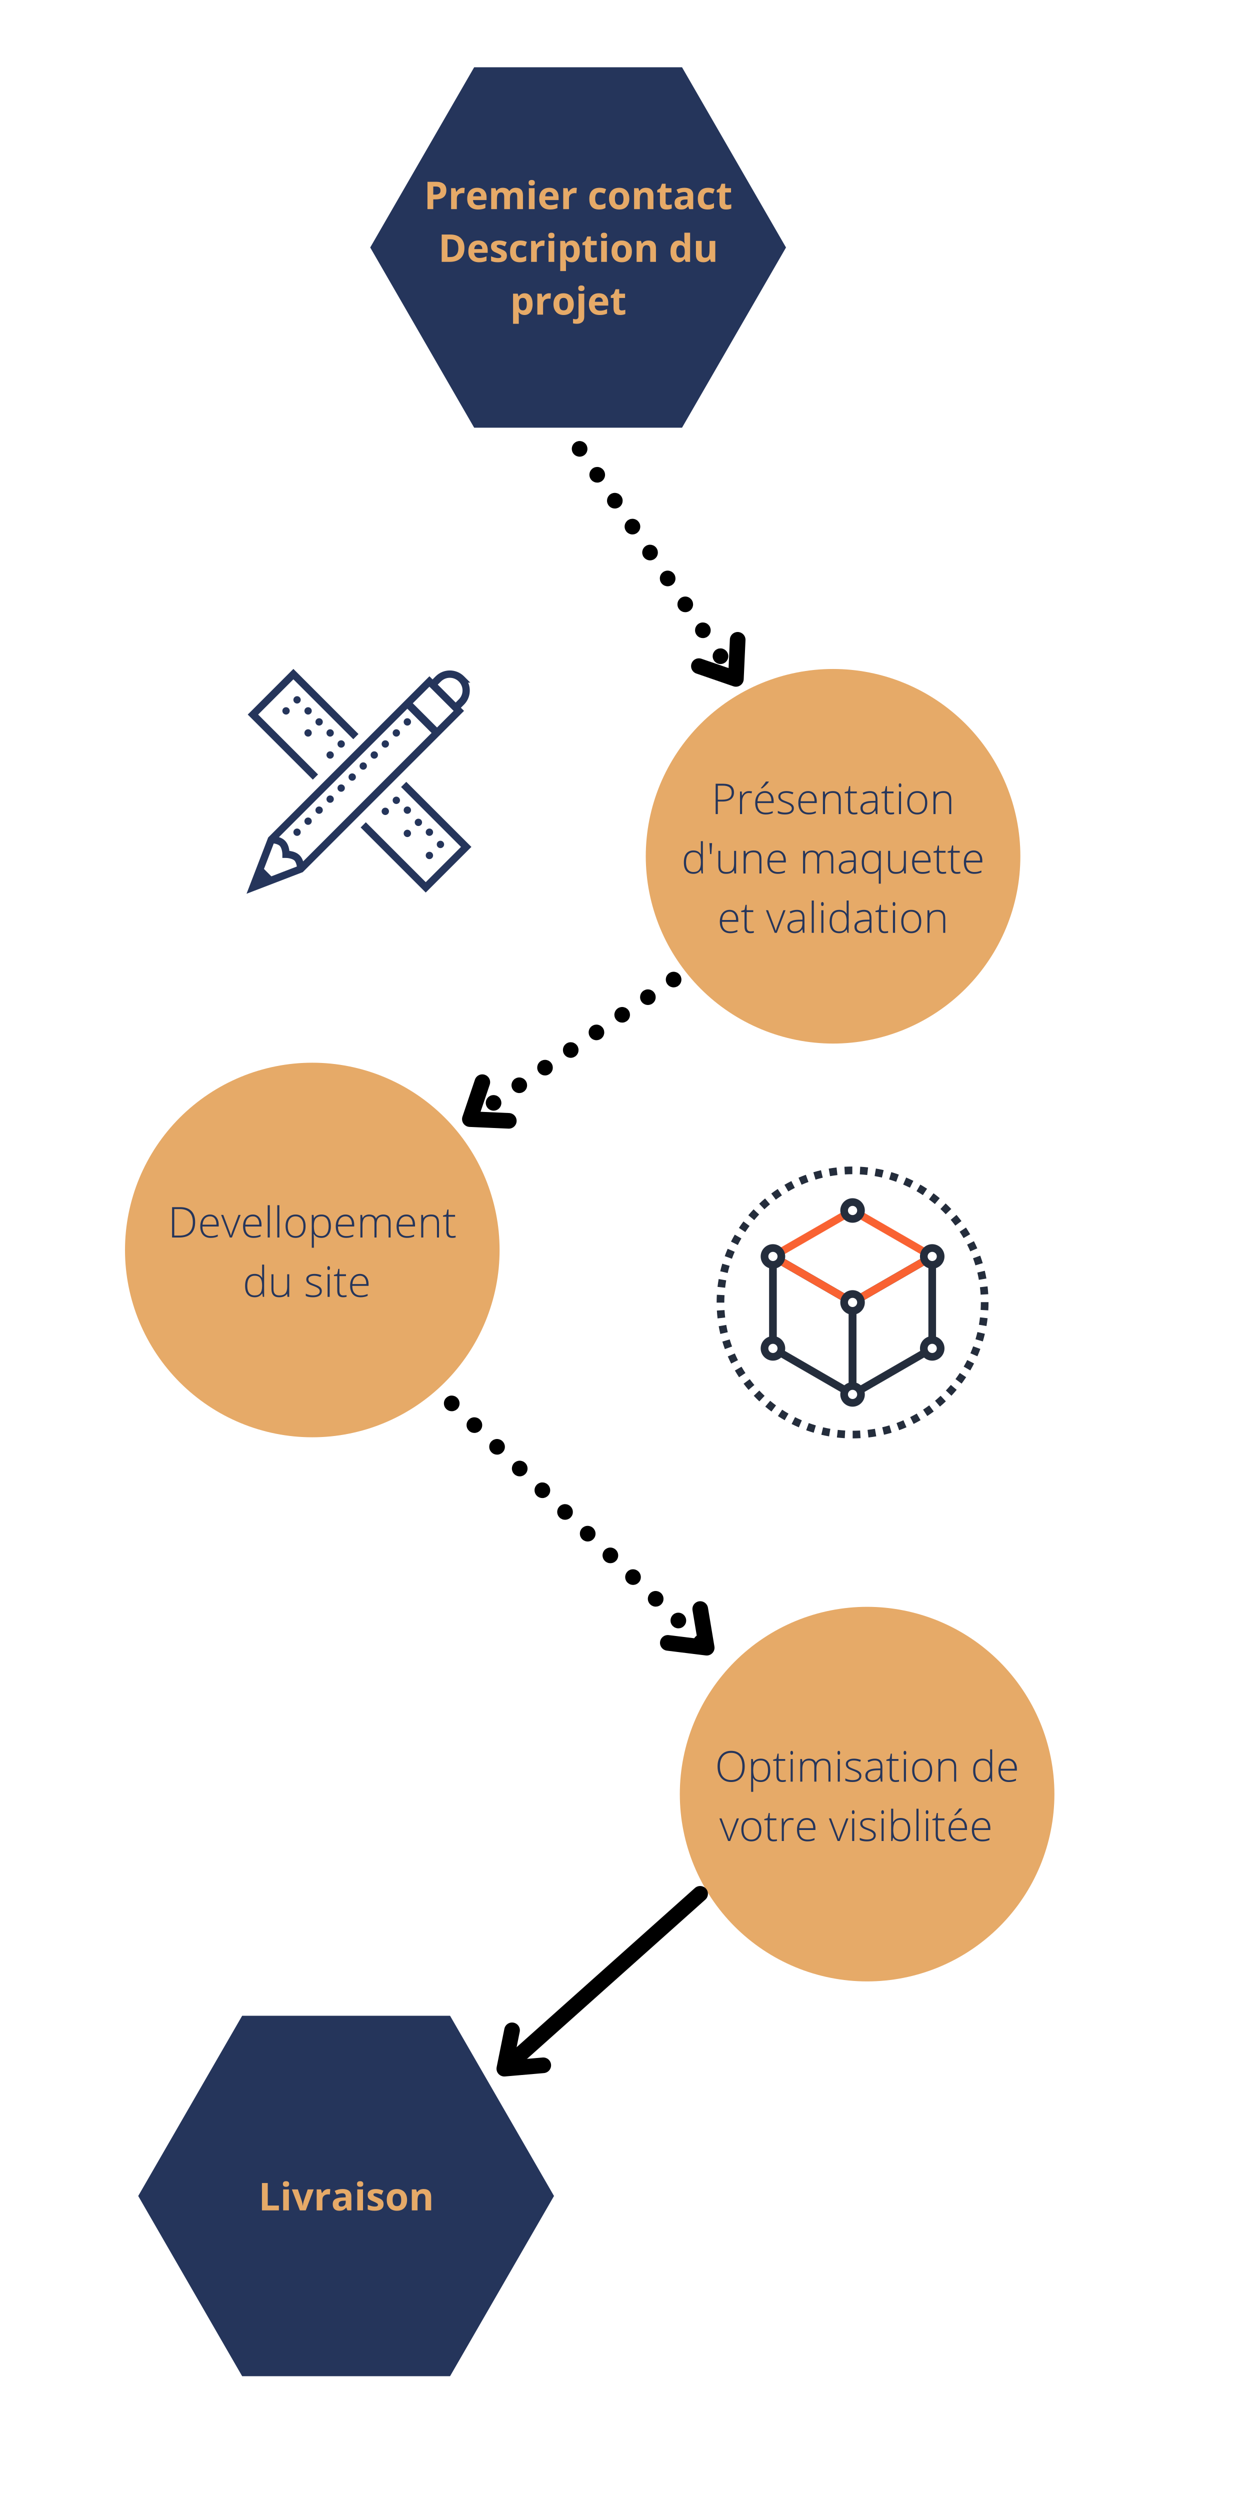 <?xml version="1.0" encoding="UTF-8"?>
<svg xmlns="http://www.w3.org/2000/svg" xmlns:xlink="http://www.w3.org/1999/xlink" width="300pt" height="600pt" viewBox="0 0 300 600" version="1.2">
<defs>
<g>
<symbol overflow="visible" id="glyph0-0">
<path style="stroke:none;" d="M 0.875 -6.562 L 4.641 -6.562 L 4.641 0 L 0.875 0 Z M 1.328 -0.469 L 4.172 -0.469 L 4.172 -6.109 L 1.328 -6.109 Z M 1.328 -0.469 "/>
</symbol>
<symbol overflow="visible" id="glyph0-1">
<path style="stroke:none;" d="M 2.219 -3.484 L 2.672 -3.484 C 3.109 -3.484 3.43 -3.566 3.641 -3.734 C 3.848 -3.898 3.953 -4.145 3.953 -4.469 C 3.953 -4.801 3.863 -5.039 3.688 -5.188 C 3.508 -5.344 3.234 -5.422 2.859 -5.422 L 2.219 -5.422 Z M 5.359 -4.516 C 5.359 -3.805 5.141 -3.266 4.703 -2.891 C 4.266 -2.523 3.633 -2.344 2.812 -2.344 L 2.219 -2.344 L 2.219 0 L 0.828 0 L 0.828 -6.562 L 2.922 -6.562 C 3.723 -6.562 4.328 -6.391 4.734 -6.047 C 5.148 -5.711 5.359 -5.203 5.359 -4.516 Z M 5.359 -4.516 "/>
</symbol>
<symbol overflow="visible" id="glyph0-2">
<path style="stroke:none;" d="M 3.516 -5.125 C 3.703 -5.125 3.859 -5.109 3.984 -5.078 L 3.875 -3.797 C 3.77 -3.828 3.641 -3.844 3.484 -3.844 C 3.047 -3.844 2.703 -3.727 2.453 -3.5 C 2.211 -3.27 2.094 -2.957 2.094 -2.562 L 2.094 0 L 0.719 0 L 0.719 -5.031 L 1.75 -5.031 L 1.953 -4.172 L 2.031 -4.172 C 2.188 -4.461 2.395 -4.691 2.656 -4.859 C 2.926 -5.035 3.211 -5.125 3.516 -5.125 Z M 3.516 -5.125 "/>
</symbol>
<symbol overflow="visible" id="glyph0-3">
<path style="stroke:none;" d="M 2.797 -4.141 C 2.504 -4.141 2.273 -4.047 2.109 -3.859 C 1.953 -3.68 1.859 -3.422 1.828 -3.078 L 3.75 -3.078 C 3.75 -3.422 3.66 -3.68 3.484 -3.859 C 3.316 -4.047 3.086 -4.141 2.797 -4.141 Z M 3 0.094 C 2.188 0.094 1.551 -0.129 1.094 -0.578 C 0.633 -1.023 0.406 -1.656 0.406 -2.469 C 0.406 -3.312 0.613 -3.961 1.031 -4.422 C 1.457 -4.891 2.047 -5.125 2.797 -5.125 C 3.504 -5.125 4.055 -4.922 4.453 -4.516 C 4.848 -4.109 5.047 -3.547 5.047 -2.828 L 5.047 -2.172 L 1.797 -2.172 C 1.816 -1.785 1.93 -1.484 2.141 -1.266 C 2.359 -1.047 2.664 -0.938 3.062 -0.938 C 3.363 -0.938 3.645 -0.969 3.906 -1.031 C 4.176 -1.094 4.461 -1.191 4.766 -1.328 L 4.766 -0.266 C 4.523 -0.141 4.266 -0.051 3.984 0 C 3.711 0.062 3.383 0.094 3 0.094 Z M 3 0.094 "/>
</symbol>
<symbol overflow="visible" id="glyph0-4">
<path style="stroke:none;" d="M 5.219 0 L 3.844 0 L 3.844 -2.938 C 3.844 -3.301 3.781 -3.57 3.656 -3.75 C 3.539 -3.926 3.352 -4.016 3.094 -4.016 C 2.738 -4.016 2.484 -3.883 2.328 -3.625 C 2.172 -3.375 2.094 -2.953 2.094 -2.359 L 2.094 0 L 0.719 0 L 0.719 -5.031 L 1.766 -5.031 L 1.953 -4.375 L 2.031 -4.375 C 2.164 -4.613 2.359 -4.797 2.609 -4.922 C 2.867 -5.055 3.16 -5.125 3.484 -5.125 C 4.234 -5.125 4.742 -4.875 5.016 -4.375 L 5.141 -4.375 C 5.273 -4.613 5.473 -4.797 5.734 -4.922 C 5.992 -5.055 6.289 -5.125 6.625 -5.125 C 7.188 -5.125 7.613 -4.973 7.906 -4.672 C 8.195 -4.379 8.344 -3.914 8.344 -3.281 L 8.344 0 L 6.969 0 L 6.969 -2.938 C 6.969 -3.301 6.906 -3.57 6.781 -3.75 C 6.664 -3.926 6.477 -4.016 6.219 -4.016 C 5.883 -4.016 5.633 -3.895 5.469 -3.656 C 5.301 -3.414 5.219 -3.035 5.219 -2.516 Z M 5.219 0 "/>
</symbol>
<symbol overflow="visible" id="glyph0-5">
<path style="stroke:none;" d="M 0.656 -6.328 C 0.656 -6.773 0.906 -7 1.406 -7 C 1.906 -7 2.156 -6.773 2.156 -6.328 C 2.156 -6.109 2.094 -5.941 1.969 -5.828 C 1.844 -5.711 1.656 -5.656 1.406 -5.656 C 0.906 -5.656 0.656 -5.879 0.656 -6.328 Z M 2.094 0 L 0.719 0 L 0.719 -5.031 L 2.094 -5.031 Z M 2.094 0 "/>
</symbol>
<symbol overflow="visible" id="glyph0-6">
<path style="stroke:none;" d=""/>
</symbol>
<symbol overflow="visible" id="glyph0-7">
<path style="stroke:none;" d="M 2.766 0.094 C 1.191 0.094 0.406 -0.766 0.406 -2.484 C 0.406 -3.336 0.617 -3.988 1.047 -4.438 C 1.473 -4.895 2.082 -5.125 2.875 -5.125 C 3.457 -5.125 3.977 -5.008 4.438 -4.781 L 4.047 -3.719 C 3.828 -3.801 3.625 -3.867 3.438 -3.922 C 3.25 -3.984 3.062 -4.016 2.875 -4.016 C 2.164 -4.016 1.812 -3.508 1.812 -2.5 C 1.812 -1.508 2.164 -1.016 2.875 -1.016 C 3.145 -1.016 3.391 -1.051 3.609 -1.125 C 3.836 -1.195 4.062 -1.305 4.281 -1.453 L 4.281 -0.281 C 4.062 -0.145 3.836 -0.051 3.609 0 C 3.391 0.062 3.109 0.094 2.766 0.094 Z M 2.766 0.094 "/>
</symbol>
<symbol overflow="visible" id="glyph0-8">
<path style="stroke:none;" d="M 1.812 -2.516 C 1.812 -2.023 1.891 -1.648 2.047 -1.391 C 2.211 -1.141 2.484 -1.016 2.859 -1.016 C 3.223 -1.016 3.484 -1.141 3.641 -1.391 C 3.797 -1.641 3.875 -2.016 3.875 -2.516 C 3.875 -3.016 3.789 -3.391 3.625 -3.641 C 3.469 -3.891 3.207 -4.016 2.844 -4.016 C 2.477 -4.016 2.211 -3.891 2.047 -3.641 C 1.891 -3.391 1.812 -3.016 1.812 -2.516 Z M 5.281 -2.516 C 5.281 -1.703 5.062 -1.062 4.625 -0.594 C 4.195 -0.133 3.598 0.094 2.828 0.094 C 2.348 0.094 1.922 -0.008 1.547 -0.219 C 1.18 -0.438 0.898 -0.742 0.703 -1.141 C 0.504 -1.535 0.406 -1.992 0.406 -2.516 C 0.406 -3.336 0.617 -3.977 1.047 -4.438 C 1.484 -4.895 2.086 -5.125 2.859 -5.125 C 3.348 -5.125 3.773 -5.016 4.141 -4.797 C 4.504 -4.586 4.785 -4.285 4.984 -3.891 C 5.18 -3.504 5.281 -3.047 5.281 -2.516 Z M 5.281 -2.516 "/>
</symbol>
<symbol overflow="visible" id="glyph0-9">
<path style="stroke:none;" d="M 5.359 0 L 3.984 0 L 3.984 -2.938 C 3.984 -3.301 3.914 -3.57 3.781 -3.75 C 3.656 -3.926 3.453 -4.016 3.172 -4.016 C 2.797 -4.016 2.52 -3.883 2.344 -3.625 C 2.176 -3.375 2.094 -2.953 2.094 -2.359 L 2.094 0 L 0.719 0 L 0.719 -5.031 L 1.766 -5.031 L 1.953 -4.375 L 2.031 -4.375 C 2.176 -4.625 2.383 -4.812 2.656 -4.938 C 2.926 -5.062 3.234 -5.125 3.578 -5.125 C 4.16 -5.125 4.602 -4.961 4.906 -4.641 C 5.207 -4.328 5.359 -3.875 5.359 -3.281 Z M 5.359 0 "/>
</symbol>
<symbol overflow="visible" id="glyph0-10">
<path style="stroke:none;" d="M 2.828 -1 C 3.066 -1 3.359 -1.051 3.703 -1.156 L 3.703 -0.141 C 3.359 0.016 2.938 0.094 2.438 0.094 C 1.895 0.094 1.5 -0.039 1.25 -0.312 C 1 -0.594 0.875 -1.016 0.875 -1.578 L 0.875 -4 L 0.219 -4 L 0.219 -4.578 L 0.969 -5.031 L 1.359 -6.094 L 2.234 -6.094 L 2.234 -5.031 L 3.641 -5.031 L 3.641 -4 L 2.234 -4 L 2.234 -1.578 C 2.234 -1.379 2.285 -1.234 2.391 -1.141 C 2.504 -1.047 2.648 -1 2.828 -1 Z M 2.828 -1 "/>
</symbol>
<symbol overflow="visible" id="glyph0-11">
<path style="stroke:none;" d="M 3.906 0 L 3.641 -0.688 L 3.609 -0.688 C 3.379 -0.395 3.141 -0.191 2.891 -0.078 C 2.648 0.035 2.332 0.094 1.938 0.094 C 1.457 0.094 1.078 -0.039 0.797 -0.312 C 0.523 -0.594 0.391 -0.988 0.391 -1.5 C 0.391 -2.031 0.57 -2.422 0.938 -2.672 C 1.312 -2.93 1.879 -3.07 2.641 -3.094 L 3.5 -3.125 L 3.5 -3.344 C 3.5 -3.852 3.238 -4.109 2.719 -4.109 C 2.32 -4.109 1.852 -3.988 1.312 -3.75 L 0.859 -4.672 C 1.43 -4.973 2.07 -5.125 2.781 -5.125 C 3.445 -5.125 3.957 -4.977 4.312 -4.688 C 4.676 -4.395 4.859 -3.945 4.859 -3.344 L 4.859 0 Z M 3.5 -2.328 L 2.969 -2.312 C 2.57 -2.301 2.273 -2.227 2.078 -2.094 C 1.891 -1.957 1.797 -1.754 1.797 -1.484 C 1.797 -1.098 2.016 -0.906 2.453 -0.906 C 2.773 -0.906 3.031 -0.992 3.219 -1.172 C 3.406 -1.359 3.5 -1.609 3.5 -1.922 Z M 3.5 -2.328 "/>
</symbol>
<symbol overflow="visible" id="glyph0-12">
<path style="stroke:none;" d="M 6.281 -3.344 C 6.281 -2.258 5.973 -1.43 5.359 -0.859 C 4.742 -0.285 3.852 0 2.688 0 L 0.828 0 L 0.828 -6.562 L 2.891 -6.562 C 3.961 -6.562 4.797 -6.281 5.391 -5.719 C 5.984 -5.156 6.281 -4.363 6.281 -3.344 Z M 4.828 -3.312 C 4.828 -4.719 4.207 -5.422 2.969 -5.422 L 2.219 -5.422 L 2.219 -1.156 L 2.812 -1.156 C 4.156 -1.156 4.828 -1.875 4.828 -3.312 Z M 4.828 -3.312 "/>
</symbol>
<symbol overflow="visible" id="glyph0-13">
<path style="stroke:none;" d="M 4.219 -1.484 C 4.219 -0.973 4.039 -0.582 3.688 -0.312 C 3.332 -0.039 2.797 0.094 2.078 0.094 C 1.711 0.094 1.398 0.066 1.141 0.016 C 0.891 -0.035 0.648 -0.109 0.422 -0.203 L 0.422 -1.328 C 0.672 -1.211 0.957 -1.113 1.281 -1.031 C 1.602 -0.945 1.883 -0.906 2.125 -0.906 C 2.625 -0.906 2.875 -1.051 2.875 -1.344 C 2.875 -1.445 2.836 -1.531 2.766 -1.594 C 2.703 -1.664 2.586 -1.742 2.422 -1.828 C 2.266 -1.922 2.051 -2.023 1.781 -2.141 C 1.395 -2.297 1.109 -2.441 0.922 -2.578 C 0.742 -2.723 0.613 -2.883 0.531 -3.062 C 0.445 -3.238 0.406 -3.457 0.406 -3.719 C 0.406 -4.164 0.578 -4.508 0.922 -4.75 C 1.273 -5 1.77 -5.125 2.406 -5.125 C 3.008 -5.125 3.598 -4.988 4.172 -4.719 L 3.75 -3.734 C 3.5 -3.836 3.266 -3.926 3.047 -4 C 2.828 -4.07 2.602 -4.109 2.375 -4.109 C 1.977 -4.109 1.781 -4 1.781 -3.781 C 1.781 -3.656 1.844 -3.547 1.969 -3.453 C 2.102 -3.367 2.391 -3.238 2.828 -3.062 C 3.223 -2.895 3.508 -2.742 3.688 -2.609 C 3.875 -2.473 4.008 -2.312 4.094 -2.125 C 4.176 -1.945 4.219 -1.734 4.219 -1.484 Z M 4.219 -1.484 "/>
</symbol>
<symbol overflow="visible" id="glyph0-14">
<path style="stroke:none;" d="M 3.484 0.094 C 2.891 0.094 2.426 -0.117 2.094 -0.547 L 2.016 -0.547 C 2.066 -0.129 2.094 0.109 2.094 0.172 L 2.094 2.203 L 0.719 2.203 L 0.719 -5.031 L 1.828 -5.031 L 2.031 -4.375 L 2.094 -4.375 C 2.414 -4.875 2.891 -5.125 3.516 -5.125 C 4.109 -5.125 4.57 -4.895 4.906 -4.438 C 5.238 -3.977 5.406 -3.336 5.406 -2.516 C 5.406 -1.984 5.328 -1.52 5.172 -1.125 C 5.016 -0.727 4.789 -0.426 4.5 -0.219 C 4.207 -0.008 3.867 0.094 3.484 0.094 Z M 3.078 -4.016 C 2.734 -4.016 2.484 -3.91 2.328 -3.703 C 2.172 -3.492 2.094 -3.148 2.094 -2.672 L 2.094 -2.531 C 2.094 -1.988 2.172 -1.598 2.328 -1.359 C 2.492 -1.129 2.75 -1.016 3.094 -1.016 C 3.707 -1.016 4.016 -1.52 4.016 -2.531 C 4.016 -3.031 3.938 -3.398 3.781 -3.641 C 3.633 -3.891 3.398 -4.016 3.078 -4.016 Z M 3.078 -4.016 "/>
</symbol>
<symbol overflow="visible" id="glyph0-15">
<path style="stroke:none;" d="M 2.312 0.094 C 1.719 0.094 1.25 -0.133 0.906 -0.594 C 0.57 -1.051 0.406 -1.688 0.406 -2.5 C 0.406 -3.32 0.578 -3.961 0.922 -4.422 C 1.266 -4.891 1.738 -5.125 2.344 -5.125 C 2.977 -5.125 3.461 -4.875 3.797 -4.375 L 3.844 -4.375 C 3.77 -4.75 3.734 -5.086 3.734 -5.391 L 3.734 -7 L 5.109 -7 L 5.109 0 L 4.062 0 L 3.797 -0.656 L 3.734 -0.656 C 3.422 -0.156 2.945 0.094 2.312 0.094 Z M 2.797 -1 C 3.141 -1 3.395 -1.098 3.562 -1.297 C 3.727 -1.504 3.816 -1.852 3.828 -2.344 L 3.828 -2.5 C 3.828 -3.031 3.742 -3.41 3.578 -3.641 C 3.41 -3.879 3.141 -4 2.766 -4 C 2.461 -4 2.223 -3.867 2.047 -3.609 C 1.879 -3.348 1.797 -2.973 1.797 -2.484 C 1.797 -1.992 1.879 -1.625 2.047 -1.375 C 2.223 -1.125 2.473 -1 2.797 -1 Z M 2.797 -1 "/>
</symbol>
<symbol overflow="visible" id="glyph0-16">
<path style="stroke:none;" d="M 4.281 0 L 4.094 -0.641 L 4.016 -0.641 C 3.867 -0.41 3.66 -0.227 3.391 -0.094 C 3.129 0.031 2.82 0.094 2.469 0.094 C 1.883 0.094 1.441 -0.062 1.141 -0.375 C 0.836 -0.695 0.688 -1.156 0.688 -1.75 L 0.688 -5.031 L 2.062 -5.031 L 2.062 -2.094 C 2.062 -1.727 2.125 -1.453 2.25 -1.266 C 2.383 -1.086 2.594 -1 2.875 -1 C 3.258 -1 3.535 -1.125 3.703 -1.375 C 3.867 -1.633 3.953 -2.062 3.953 -2.656 L 3.953 -5.031 L 5.328 -5.031 L 5.328 0 Z M 4.281 0 "/>
</symbol>
<symbol overflow="visible" id="glyph0-17">
<path style="stroke:none;" d="M 0.312 2.203 C -0.039 2.203 -0.344 2.164 -0.594 2.094 L -0.594 1.016 C -0.383 1.078 -0.172 1.109 0.047 1.109 C 0.285 1.109 0.457 1.039 0.562 0.906 C 0.664 0.781 0.719 0.594 0.719 0.344 L 0.719 -5.031 L 2.094 -5.031 L 2.094 0.547 C 2.094 1.078 1.938 1.484 1.625 1.766 C 1.312 2.055 0.875 2.203 0.312 2.203 Z M 0.656 -6.328 C 0.656 -6.773 0.906 -7 1.406 -7 C 1.906 -7 2.156 -6.773 2.156 -6.328 C 2.156 -6.109 2.094 -5.941 1.969 -5.828 C 1.844 -5.711 1.656 -5.656 1.406 -5.656 C 0.906 -5.656 0.656 -5.879 0.656 -6.328 Z M 0.656 -6.328 "/>
</symbol>
<symbol overflow="visible" id="glyph0-18">
<path style="stroke:none;" d="M 0.828 0 L 0.828 -6.562 L 2.219 -6.562 L 2.219 -1.156 L 4.891 -1.156 L 4.891 0 Z M 0.828 0 "/>
</symbol>
<symbol overflow="visible" id="glyph0-19">
<path style="stroke:none;" d="M 1.922 0 L 0 -5.031 L 1.438 -5.031 L 2.406 -2.156 C 2.508 -1.801 2.578 -1.457 2.609 -1.125 L 2.641 -1.125 C 2.648 -1.414 2.711 -1.758 2.828 -2.156 L 3.797 -5.031 L 5.234 -5.031 L 3.328 0 Z M 1.922 0 "/>
</symbol>
<symbol overflow="visible" id="glyph1-0">
<path style="stroke:none;" d="M 0.969 -7.281 L 5.156 -7.281 L 5.156 0 L 0.969 0 Z M 1.484 -0.516 L 4.641 -0.516 L 4.641 -6.766 L 1.484 -6.766 Z M 1.484 -0.516 "/>
</symbol>
<symbol overflow="visible" id="glyph1-1">
<path style="stroke:none;" d="M 5.422 -5.188 C 5.422 -4.488 5.18 -3.953 4.703 -3.578 C 4.223 -3.203 3.547 -3.016 2.672 -3.016 L 1.547 -3.016 L 1.547 0 L 1.031 0 L 1.031 -7.281 L 2.812 -7.281 C 4.551 -7.281 5.422 -6.582 5.422 -5.188 Z M 1.547 -3.453 L 2.547 -3.453 C 3.359 -3.453 3.945 -3.586 4.312 -3.859 C 4.688 -4.129 4.875 -4.566 4.875 -5.172 C 4.875 -5.734 4.695 -6.148 4.344 -6.422 C 4 -6.691 3.469 -6.828 2.75 -6.828 L 1.547 -6.828 Z M 1.547 -3.453 "/>
</symbol>
<symbol overflow="visible" id="glyph1-2">
<path style="stroke:none;" d="M 3.031 -5.516 C 3.258 -5.516 3.508 -5.492 3.781 -5.453 L 3.688 -4.984 C 3.457 -5.035 3.223 -5.062 2.984 -5.062 C 2.516 -5.062 2.133 -4.863 1.844 -4.469 C 1.551 -4.082 1.406 -3.586 1.406 -2.984 L 1.406 0 L 0.906 0 L 0.906 -5.422 L 1.328 -5.422 L 1.375 -4.438 L 1.406 -4.438 C 1.633 -4.832 1.875 -5.109 2.125 -5.266 C 2.375 -5.43 2.676 -5.516 3.031 -5.516 Z M 3.031 -5.516 "/>
</symbol>
<symbol overflow="visible" id="glyph1-3">
<path style="stroke:none;" d="M 3.094 0.094 C 2.301 0.094 1.688 -0.145 1.25 -0.625 C 0.812 -1.113 0.594 -1.797 0.594 -2.672 C 0.594 -3.523 0.805 -4.211 1.234 -4.734 C 1.66 -5.254 2.234 -5.516 2.953 -5.516 C 3.586 -5.516 4.086 -5.289 4.453 -4.844 C 4.828 -4.406 5.016 -3.801 5.016 -3.031 L 5.016 -2.641 L 1.109 -2.641 C 1.117 -1.898 1.289 -1.332 1.625 -0.938 C 1.969 -0.539 2.457 -0.344 3.094 -0.344 C 3.406 -0.344 3.676 -0.363 3.906 -0.406 C 4.145 -0.457 4.441 -0.551 4.797 -0.688 L 4.797 -0.25 C 4.492 -0.113 4.211 -0.023 3.953 0.016 C 3.691 0.066 3.406 0.094 3.094 0.094 Z M 2.953 -5.078 C 2.43 -5.078 2.008 -4.906 1.688 -4.562 C 1.375 -4.219 1.191 -3.723 1.141 -3.078 L 4.484 -3.078 C 4.484 -3.703 4.348 -4.191 4.078 -4.547 C 3.805 -4.898 3.43 -5.078 2.953 -5.078 Z M 1.953 -6.266 C 2.203 -6.523 2.441 -6.805 2.672 -7.109 C 2.91 -7.422 3.07 -7.656 3.156 -7.812 L 3.859 -7.812 L 3.859 -7.734 C 3.742 -7.555 3.539 -7.32 3.25 -7.031 C 2.969 -6.75 2.656 -6.469 2.312 -6.188 L 1.953 -6.188 Z M 1.953 -6.266 "/>
</symbol>
<symbol overflow="visible" id="glyph1-4">
<path style="stroke:none;" d="M 4.266 -1.406 C 4.266 -0.926 4.078 -0.555 3.703 -0.297 C 3.336 -0.035 2.816 0.094 2.141 0.094 C 1.422 0.094 0.848 -0.016 0.422 -0.234 L 0.422 -0.766 C 0.961 -0.492 1.535 -0.359 2.141 -0.359 C 2.672 -0.359 3.078 -0.445 3.359 -0.625 C 3.641 -0.801 3.781 -1.035 3.781 -1.328 C 3.781 -1.609 3.664 -1.836 3.438 -2.016 C 3.219 -2.203 2.859 -2.391 2.359 -2.578 C 1.816 -2.766 1.438 -2.926 1.219 -3.062 C 1 -3.207 0.832 -3.367 0.719 -3.547 C 0.602 -3.734 0.547 -3.953 0.547 -4.203 C 0.547 -4.609 0.719 -4.926 1.062 -5.156 C 1.406 -5.395 1.879 -5.516 2.484 -5.516 C 3.078 -5.516 3.633 -5.406 4.156 -5.188 L 3.969 -4.75 C 3.438 -4.969 2.941 -5.078 2.484 -5.078 C 2.047 -5.078 1.695 -5.004 1.438 -4.859 C 1.176 -4.711 1.047 -4.508 1.047 -4.25 C 1.047 -3.969 1.145 -3.738 1.344 -3.562 C 1.551 -3.395 1.945 -3.207 2.531 -3 C 3.02 -2.82 3.375 -2.66 3.594 -2.516 C 3.82 -2.379 3.988 -2.223 4.094 -2.047 C 4.207 -1.867 4.266 -1.656 4.266 -1.406 Z M 4.266 -1.406 "/>
</symbol>
<symbol overflow="visible" id="glyph1-5">
<path style="stroke:none;" d="M 3.094 0.094 C 2.301 0.094 1.688 -0.145 1.25 -0.625 C 0.812 -1.113 0.594 -1.797 0.594 -2.672 C 0.594 -3.523 0.805 -4.211 1.234 -4.734 C 1.66 -5.254 2.234 -5.516 2.953 -5.516 C 3.586 -5.516 4.086 -5.289 4.453 -4.844 C 4.828 -4.406 5.016 -3.801 5.016 -3.031 L 5.016 -2.641 L 1.109 -2.641 C 1.117 -1.898 1.289 -1.332 1.625 -0.938 C 1.969 -0.539 2.457 -0.344 3.094 -0.344 C 3.406 -0.344 3.676 -0.363 3.906 -0.406 C 4.145 -0.457 4.441 -0.551 4.797 -0.688 L 4.797 -0.25 C 4.492 -0.113 4.211 -0.023 3.953 0.016 C 3.691 0.066 3.406 0.094 3.094 0.094 Z M 2.953 -5.078 C 2.43 -5.078 2.008 -4.906 1.688 -4.562 C 1.375 -4.219 1.191 -3.723 1.141 -3.078 L 4.484 -3.078 C 4.484 -3.703 4.348 -4.191 4.078 -4.547 C 3.805 -4.898 3.43 -5.078 2.953 -5.078 Z M 2.953 -5.078 "/>
</symbol>
<symbol overflow="visible" id="glyph1-6">
<path style="stroke:none;" d="M 4.688 0 L 4.688 -3.516 C 4.688 -4.055 4.57 -4.453 4.344 -4.703 C 4.113 -4.953 3.754 -5.078 3.266 -5.078 C 2.617 -5.078 2.145 -4.91 1.844 -4.578 C 1.551 -4.254 1.406 -3.723 1.406 -2.984 L 1.406 0 L 0.906 0 L 0.906 -5.422 L 1.328 -5.422 L 1.422 -4.672 L 1.453 -4.672 C 1.805 -5.234 2.43 -5.516 3.328 -5.516 C 4.555 -5.516 5.172 -4.859 5.172 -3.547 L 5.172 0 Z M 4.688 0 "/>
</symbol>
<symbol overflow="visible" id="glyph1-7">
<path style="stroke:none;" d="M 2.344 -0.344 C 2.656 -0.344 2.926 -0.367 3.156 -0.422 L 3.156 -0.016 C 2.914 0.055 2.641 0.094 2.328 0.094 C 1.848 0.094 1.492 -0.031 1.266 -0.281 C 1.035 -0.539 0.922 -0.941 0.922 -1.484 L 0.922 -4.984 L 0.125 -4.984 L 0.125 -5.281 L 0.922 -5.5 L 1.172 -6.719 L 1.438 -6.719 L 1.438 -5.422 L 3.016 -5.422 L 3.016 -4.984 L 1.438 -4.984 L 1.438 -1.562 C 1.438 -1.145 1.508 -0.836 1.656 -0.641 C 1.801 -0.441 2.031 -0.344 2.344 -0.344 Z M 2.344 -0.344 "/>
</symbol>
<symbol overflow="visible" id="glyph1-8">
<path style="stroke:none;" d="M 4.188 0 L 4.062 -0.859 L 4.031 -0.859 C 3.758 -0.504 3.477 -0.254 3.188 -0.109 C 2.906 0.023 2.566 0.094 2.172 0.094 C 1.641 0.094 1.223 -0.039 0.922 -0.312 C 0.629 -0.582 0.484 -0.957 0.484 -1.438 C 0.484 -1.969 0.703 -2.379 1.141 -2.672 C 1.586 -2.961 2.227 -3.117 3.062 -3.141 L 4.094 -3.156 L 4.094 -3.516 C 4.094 -4.035 3.988 -4.426 3.781 -4.688 C 3.57 -4.945 3.234 -5.078 2.766 -5.078 C 2.266 -5.078 1.742 -4.938 1.203 -4.656 L 1.016 -5.094 C 1.609 -5.375 2.195 -5.516 2.781 -5.516 C 3.375 -5.516 3.816 -5.359 4.109 -5.047 C 4.41 -4.734 4.562 -4.254 4.562 -3.609 L 4.562 0 Z M 2.203 -0.344 C 2.773 -0.344 3.227 -0.508 3.562 -0.844 C 3.895 -1.176 4.062 -1.633 4.062 -2.219 L 4.062 -2.75 L 3.125 -2.719 C 2.363 -2.676 1.82 -2.555 1.5 -2.359 C 1.176 -2.16 1.016 -1.848 1.016 -1.422 C 1.016 -1.078 1.117 -0.812 1.328 -0.625 C 1.535 -0.438 1.828 -0.344 2.203 -0.344 Z M 2.203 -0.344 "/>
</symbol>
<symbol overflow="visible" id="glyph1-9">
<path style="stroke:none;" d="M 1.406 0 L 0.906 0 L 0.906 -5.422 L 1.406 -5.422 Z M 0.844 -6.922 C 0.844 -7.234 0.945 -7.391 1.156 -7.391 C 1.258 -7.391 1.336 -7.348 1.391 -7.266 C 1.453 -7.191 1.484 -7.078 1.484 -6.922 C 1.484 -6.773 1.453 -6.656 1.391 -6.562 C 1.336 -6.477 1.258 -6.438 1.156 -6.438 C 0.945 -6.438 0.844 -6.598 0.844 -6.922 Z M 0.844 -6.922 "/>
</symbol>
<symbol overflow="visible" id="glyph1-10">
<path style="stroke:none;" d="M 5.391 -2.719 C 5.391 -1.832 5.172 -1.141 4.734 -0.641 C 4.305 -0.148 3.719 0.094 2.969 0.094 C 2.488 0.094 2.066 -0.02 1.703 -0.25 C 1.348 -0.477 1.07 -0.805 0.875 -1.234 C 0.688 -1.66 0.594 -2.156 0.594 -2.719 C 0.594 -3.602 0.805 -4.289 1.234 -4.781 C 1.66 -5.27 2.25 -5.516 3 -5.516 C 3.738 -5.516 4.32 -5.266 4.75 -4.766 C 5.176 -4.266 5.391 -3.582 5.391 -2.719 Z M 1.109 -2.719 C 1.109 -1.969 1.27 -1.383 1.594 -0.969 C 1.926 -0.551 2.391 -0.344 2.984 -0.344 C 3.586 -0.344 4.051 -0.551 4.375 -0.969 C 4.707 -1.383 4.875 -1.969 4.875 -2.719 C 4.875 -3.469 4.707 -4.047 4.375 -4.453 C 4.039 -4.867 3.578 -5.078 2.984 -5.078 C 2.379 -5.078 1.914 -4.867 1.594 -4.453 C 1.27 -4.047 1.109 -3.469 1.109 -2.719 Z M 1.109 -2.719 "/>
</symbol>
<symbol overflow="visible" id="glyph1-11">
<path style="stroke:none;" d="M 2.891 -5.516 C 3.285 -5.516 3.625 -5.441 3.906 -5.297 C 4.188 -5.16 4.441 -4.922 4.672 -4.578 L 4.703 -4.578 C 4.68 -4.992 4.672 -5.398 4.672 -5.797 L 4.672 -7.75 L 5.156 -7.75 L 5.156 0 L 4.844 0 L 4.719 -0.828 L 4.672 -0.828 C 4.266 -0.211 3.676 0.094 2.906 0.094 C 2.156 0.094 1.582 -0.133 1.188 -0.594 C 0.789 -1.062 0.594 -1.738 0.594 -2.625 C 0.594 -3.562 0.785 -4.273 1.172 -4.766 C 1.566 -5.266 2.141 -5.516 2.891 -5.516 Z M 2.891 -5.078 C 2.297 -5.078 1.848 -4.867 1.547 -4.453 C 1.254 -4.035 1.109 -3.43 1.109 -2.641 C 1.109 -1.109 1.707 -0.344 2.906 -0.344 C 3.508 -0.344 3.953 -0.52 4.234 -0.875 C 4.523 -1.227 4.672 -1.812 4.672 -2.625 L 4.672 -2.719 C 4.672 -3.551 4.531 -4.148 4.25 -4.516 C 3.969 -4.891 3.516 -5.078 2.891 -5.078 Z M 2.891 -5.078 "/>
</symbol>
<symbol overflow="visible" id="glyph1-12">
<path style="stroke:none;" d="M 1.297 -7.281 L 1.125 -4.656 L 0.828 -4.656 L 0.656 -7.281 Z M 1.297 -7.281 "/>
</symbol>
<symbol overflow="visible" id="glyph1-13">
<path style="stroke:none;" d="M 1.328 -5.422 L 1.328 -1.906 C 1.328 -1.363 1.441 -0.969 1.672 -0.719 C 1.898 -0.469 2.258 -0.344 2.75 -0.344 C 3.395 -0.344 3.867 -0.504 4.172 -0.828 C 4.473 -1.16 4.625 -1.691 4.625 -2.422 L 4.625 -5.422 L 5.109 -5.422 L 5.109 0 L 4.688 0 L 4.609 -0.75 L 4.578 -0.75 C 4.223 -0.188 3.594 0.094 2.688 0.094 C 1.457 0.094 0.844 -0.562 0.844 -1.875 L 0.844 -5.422 Z M 1.328 -5.422 "/>
</symbol>
<symbol overflow="visible" id="glyph1-14">
<path style="stroke:none;" d=""/>
</symbol>
<symbol overflow="visible" id="glyph1-15">
<path style="stroke:none;" d="M 7.672 0 L 7.672 -3.547 C 7.672 -4.078 7.566 -4.461 7.359 -4.703 C 7.148 -4.953 6.836 -5.078 6.422 -5.078 C 5.859 -5.078 5.441 -4.922 5.172 -4.609 C 4.91 -4.305 4.781 -3.828 4.781 -3.172 L 4.781 0 L 4.281 0 L 4.281 -3.703 C 4.281 -4.617 3.863 -5.078 3.031 -5.078 C 2.457 -5.078 2.039 -4.91 1.781 -4.578 C 1.531 -4.242 1.406 -3.711 1.406 -2.984 L 1.406 0 L 0.906 0 L 0.906 -5.422 L 1.312 -5.422 L 1.422 -4.672 L 1.453 -4.672 C 1.598 -4.941 1.805 -5.148 2.078 -5.297 C 2.359 -5.441 2.664 -5.516 3 -5.516 C 3.852 -5.516 4.398 -5.195 4.641 -4.562 L 4.656 -4.562 C 4.832 -4.863 5.066 -5.098 5.359 -5.266 C 5.66 -5.43 6.004 -5.516 6.391 -5.516 C 6.984 -5.516 7.426 -5.359 7.719 -5.047 C 8.008 -4.734 8.156 -4.234 8.156 -3.547 L 8.156 0 Z M 7.672 0 "/>
</symbol>
<symbol overflow="visible" id="glyph1-16">
<path style="stroke:none;" d="M 2.828 0.094 C 2.117 0.094 1.566 -0.141 1.172 -0.609 C 0.785 -1.078 0.594 -1.758 0.594 -2.656 C 0.594 -3.562 0.785 -4.266 1.172 -4.766 C 1.566 -5.266 2.129 -5.516 2.859 -5.516 C 3.648 -5.516 4.238 -5.227 4.625 -4.656 L 4.656 -4.656 L 4.75 -5.422 L 5.156 -5.422 L 5.156 2.453 L 4.672 2.453 L 4.672 0.391 C 4.672 -0.016 4.68 -0.426 4.703 -0.844 L 4.672 -0.844 C 4.273 -0.219 3.66 0.094 2.828 0.094 Z M 2.844 -0.344 C 3.5 -0.344 3.969 -0.52 4.25 -0.875 C 4.531 -1.238 4.672 -1.848 4.672 -2.703 L 4.672 -2.766 C 4.672 -3.578 4.531 -4.164 4.25 -4.531 C 3.969 -4.895 3.52 -5.078 2.906 -5.078 C 2.312 -5.078 1.863 -4.867 1.562 -4.453 C 1.258 -4.047 1.109 -3.441 1.109 -2.641 C 1.109 -1.879 1.254 -1.305 1.547 -0.922 C 1.848 -0.535 2.281 -0.344 2.844 -0.344 Z M 2.844 -0.344 "/>
</symbol>
<symbol overflow="visible" id="glyph1-17">
<path style="stroke:none;" d="M 2.094 0 L 0 -5.422 L 0.516 -5.422 L 1.906 -1.734 C 2.094 -1.266 2.234 -0.852 2.328 -0.5 L 2.359 -0.5 C 2.492 -0.945 2.633 -1.363 2.781 -1.75 L 4.172 -5.422 L 4.688 -5.422 L 2.594 0 Z M 2.094 0 "/>
</symbol>
<symbol overflow="visible" id="glyph1-18">
<path style="stroke:none;" d="M 1.406 0 L 0.906 0 L 0.906 -7.75 L 1.406 -7.75 Z M 1.406 0 "/>
</symbol>
<symbol overflow="visible" id="glyph1-19">
<path style="stroke:none;" d="M 6.562 -3.719 C 6.562 -2.488 6.238 -1.562 5.594 -0.938 C 4.957 -0.312 4.02 0 2.781 0 L 1.031 0 L 1.031 -7.281 L 3 -7.281 C 4.164 -7.281 5.051 -6.973 5.656 -6.359 C 6.258 -5.754 6.562 -4.875 6.562 -3.719 Z M 6.016 -3.688 C 6.016 -4.727 5.75 -5.508 5.219 -6.031 C 4.688 -6.562 3.906 -6.828 2.875 -6.828 L 1.547 -6.828 L 1.547 -0.453 L 2.75 -0.453 C 4.926 -0.453 6.016 -1.531 6.016 -3.688 Z M 6.016 -3.688 "/>
</symbol>
<symbol overflow="visible" id="glyph1-20">
<path style="stroke:none;" d="M 3.219 0.094 C 2.383 0.094 1.781 -0.219 1.406 -0.844 L 1.359 -0.844 L 1.375 -0.422 C 1.395 -0.172 1.406 0.098 1.406 0.391 L 1.406 2.453 L 0.906 2.453 L 0.906 -5.422 L 1.328 -5.422 L 1.422 -4.641 L 1.453 -4.641 C 1.816 -5.223 2.41 -5.516 3.234 -5.516 C 3.961 -5.516 4.52 -5.273 4.906 -4.797 C 5.289 -4.316 5.484 -3.617 5.484 -2.703 C 5.484 -1.816 5.281 -1.129 4.875 -0.641 C 4.469 -0.148 3.914 0.094 3.219 0.094 Z M 3.219 -0.344 C 3.77 -0.344 4.195 -0.547 4.5 -0.953 C 4.801 -1.367 4.953 -1.945 4.953 -2.688 C 4.953 -4.281 4.379 -5.078 3.234 -5.078 C 2.598 -5.078 2.133 -4.898 1.844 -4.547 C 1.551 -4.203 1.406 -3.641 1.406 -2.859 L 1.406 -2.688 C 1.406 -1.844 1.547 -1.238 1.828 -0.875 C 2.109 -0.52 2.57 -0.344 3.219 -0.344 Z M 3.219 -0.344 "/>
</symbol>
<symbol overflow="visible" id="glyph1-21">
<path style="stroke:none;" d="M 7.156 -3.656 C 7.156 -2.5 6.863 -1.582 6.281 -0.906 C 5.707 -0.238 4.91 0.094 3.891 0.094 C 2.879 0.094 2.082 -0.238 1.5 -0.906 C 0.926 -1.582 0.641 -2.5 0.641 -3.656 C 0.641 -4.82 0.93 -5.734 1.516 -6.391 C 2.098 -7.055 2.895 -7.391 3.906 -7.391 C 4.926 -7.391 5.723 -7.055 6.297 -6.391 C 6.867 -5.723 7.156 -4.812 7.156 -3.656 Z M 1.203 -3.656 C 1.203 -2.613 1.43 -1.805 1.891 -1.234 C 2.359 -0.66 3.023 -0.375 3.891 -0.375 C 4.773 -0.375 5.445 -0.656 5.906 -1.219 C 6.363 -1.789 6.594 -2.602 6.594 -3.656 C 6.594 -4.695 6.363 -5.5 5.906 -6.062 C 5.445 -6.625 4.781 -6.906 3.906 -6.906 C 3.039 -6.906 2.375 -6.625 1.906 -6.062 C 1.438 -5.5 1.203 -4.695 1.203 -3.656 Z M 1.203 -3.656 "/>
</symbol>
<symbol overflow="visible" id="glyph1-22">
<path style="stroke:none;" d="M 3.188 -5.516 C 3.945 -5.516 4.52 -5.273 4.906 -4.797 C 5.289 -4.328 5.484 -3.633 5.484 -2.719 C 5.484 -1.812 5.281 -1.113 4.875 -0.625 C 4.469 -0.145 3.898 0.094 3.172 0.094 C 2.785 0.094 2.438 0.016 2.125 -0.141 C 1.82 -0.297 1.582 -0.52 1.406 -0.812 L 1.359 -0.812 L 1.219 0 L 0.906 0 L 0.906 -7.75 L 1.406 -7.75 L 1.406 -5.797 C 1.406 -5.504 1.395 -5.238 1.375 -5 L 1.359 -4.578 L 1.406 -4.578 C 1.602 -4.898 1.848 -5.133 2.141 -5.281 C 2.43 -5.438 2.781 -5.516 3.188 -5.516 Z M 3.188 -5.078 C 2.551 -5.078 2.094 -4.891 1.812 -4.516 C 1.539 -4.148 1.406 -3.551 1.406 -2.719 L 1.406 -2.625 C 1.406 -1.812 1.547 -1.227 1.828 -0.875 C 2.117 -0.52 2.566 -0.344 3.172 -0.344 C 3.766 -0.344 4.207 -0.547 4.5 -0.953 C 4.801 -1.367 4.953 -1.957 4.953 -2.719 C 4.953 -4.289 4.363 -5.078 3.188 -5.078 Z M 3.188 -5.078 "/>
</symbol>
</g>
<clipPath id="clip1">
  <path d="M 171.992 279.965 L 237.242 279.965 L 237.242 345.215 L 171.992 345.215 Z M 171.992 279.965 "/>
</clipPath>
<clipPath id="clip2">
  <path d="M 59.207 160.555 L 113.207 160.555 L 113.207 214.555 L 59.207 214.555 Z M 59.207 160.555 "/>
</clipPath>
</defs>
<g id="surface1">
<path style=" stroke:none;fill-rule:nonzero;fill:rgb(14.51%,20.779%,35.689%);fill-opacity:1;" d="M 163.691 16.148 L 113.797 16.148 L 88.852 59.398 L 113.797 102.645 L 163.691 102.645 L 188.641 59.398 Z M 163.691 16.148 "/>
<path style=" stroke:none;fill-rule:nonzero;fill:rgb(90.199%,66.669%,40.779%);fill-opacity:1;" d="M 199.938 160.555 C 198.465 160.555 196.996 160.625 195.531 160.77 C 194.066 160.914 192.609 161.129 191.168 161.418 C 189.723 161.703 188.297 162.062 186.887 162.488 C 185.48 162.918 184.094 163.41 182.734 163.977 C 181.375 164.539 180.043 165.168 178.746 165.859 C 177.449 166.555 176.188 167.312 174.961 168.129 C 173.738 168.945 172.559 169.824 171.418 170.758 C 170.281 171.691 169.191 172.68 168.152 173.719 C 167.109 174.762 166.121 175.848 165.188 176.988 C 164.254 178.125 163.379 179.309 162.562 180.531 C 161.742 181.754 160.988 183.016 160.293 184.316 C 159.598 185.613 158.969 186.941 158.406 188.301 C 157.844 189.664 157.348 191.047 156.922 192.457 C 156.492 193.863 156.137 195.289 155.848 196.734 C 155.562 198.18 155.344 199.633 155.203 201.098 C 155.059 202.562 154.984 204.031 154.984 205.504 C 154.984 206.977 155.059 208.445 155.203 209.91 C 155.344 211.375 155.562 212.828 155.848 214.273 C 156.137 215.719 156.492 217.145 156.922 218.555 C 157.348 219.961 157.844 221.348 158.406 222.707 C 158.969 224.066 159.598 225.395 160.293 226.695 C 160.988 227.992 161.742 229.254 162.562 230.477 C 163.379 231.703 164.254 232.883 165.188 234.02 C 166.121 235.16 167.109 236.25 168.152 237.289 C 169.191 238.332 170.281 239.316 171.418 240.254 C 172.559 241.188 173.738 242.062 174.961 242.879 C 176.188 243.699 177.449 244.453 178.746 245.148 C 180.043 245.84 181.375 246.469 182.734 247.035 C 184.094 247.598 185.48 248.094 186.887 248.52 C 188.297 248.945 189.723 249.305 191.168 249.59 C 192.609 249.879 194.066 250.094 195.531 250.238 C 196.996 250.383 198.465 250.457 199.938 250.457 C 201.41 250.457 202.875 250.383 204.344 250.238 C 205.809 250.094 207.262 249.879 208.707 249.59 C 210.148 249.305 211.574 248.945 212.984 248.52 C 214.395 248.094 215.777 247.598 217.137 247.035 C 218.5 246.469 219.828 245.84 221.125 245.148 C 222.426 244.453 223.684 243.699 224.91 242.879 C 226.133 242.062 227.316 241.188 228.453 240.254 C 229.59 239.316 230.68 238.332 231.723 237.289 C 232.762 236.25 233.75 235.16 234.684 234.02 C 235.617 232.883 236.492 231.703 237.312 230.477 C 238.129 229.254 238.887 227.992 239.578 226.695 C 240.273 225.395 240.902 224.066 241.465 222.707 C 242.027 221.348 242.523 219.961 242.953 218.555 C 243.379 217.145 243.734 215.719 244.023 214.273 C 244.312 212.828 244.527 211.375 244.672 209.91 C 244.816 208.445 244.887 206.977 244.887 205.504 C 244.887 204.031 244.816 202.562 244.672 201.098 C 244.527 199.633 244.312 198.18 244.023 196.734 C 243.734 195.289 243.379 193.863 242.953 192.457 C 242.523 191.047 242.027 189.664 241.465 188.301 C 240.902 186.941 240.273 185.613 239.578 184.316 C 238.887 183.016 238.129 181.754 237.312 180.531 C 236.492 179.309 235.617 178.125 234.684 176.988 C 233.75 175.848 232.762 174.762 231.723 173.719 C 230.68 172.68 229.59 171.691 228.453 170.758 C 227.316 169.824 226.133 168.945 224.91 168.129 C 223.684 167.312 222.426 166.555 221.125 165.859 C 219.828 165.168 218.5 164.539 217.137 163.977 C 215.777 163.41 214.395 162.918 212.984 162.488 C 211.574 162.062 210.148 161.703 208.707 161.418 C 207.262 161.129 205.809 160.914 204.344 160.77 C 202.875 160.625 201.41 160.555 199.938 160.555 Z M 199.938 160.555 "/>
<path style=" stroke:none;fill-rule:nonzero;fill:rgb(90.199%,66.669%,40.779%);fill-opacity:1;" d="M 74.949 255.051 C 73.48 255.051 72.012 255.121 70.547 255.266 C 69.078 255.41 67.625 255.625 66.18 255.914 C 64.738 256.199 63.312 256.559 61.902 256.984 C 60.492 257.41 59.109 257.906 57.75 258.469 C 56.391 259.035 55.059 259.664 53.762 260.355 C 52.465 261.051 51.203 261.805 49.977 262.625 C 48.754 263.441 47.574 264.32 46.434 265.254 C 45.297 266.188 44.207 267.172 43.164 268.215 C 42.125 269.254 41.137 270.344 40.203 271.484 C 39.27 272.621 38.395 273.801 37.574 275.027 C 36.758 276.25 36 277.512 35.309 278.809 C 34.613 280.109 33.984 281.438 33.422 282.797 C 32.859 284.156 32.363 285.543 31.938 286.953 C 31.508 288.359 31.152 289.785 30.863 291.23 C 30.578 292.676 30.359 294.129 30.215 295.594 C 30.07 297.059 30 298.527 30 300 C 30 301.473 30.07 302.941 30.215 304.406 C 30.359 305.871 30.578 307.324 30.863 308.77 C 31.152 310.215 31.508 311.641 31.938 313.047 C 32.363 314.457 32.859 315.844 33.422 317.203 C 33.984 318.562 34.613 319.891 35.309 321.191 C 36 322.488 36.758 323.75 37.574 324.973 C 38.395 326.199 39.27 327.379 40.203 328.516 C 41.137 329.656 42.125 330.746 43.164 331.785 C 44.207 332.828 45.297 333.812 46.434 334.746 C 47.574 335.68 48.754 336.559 49.977 337.375 C 51.203 338.195 52.465 338.949 53.762 339.645 C 55.059 340.336 56.391 340.965 57.75 341.531 C 59.109 342.094 60.492 342.59 61.902 343.016 C 63.312 343.441 64.738 343.801 66.18 344.086 C 67.625 344.375 69.078 344.59 70.547 344.734 C 72.012 344.879 73.48 344.949 74.949 344.949 C 76.422 344.949 77.891 344.879 79.355 344.734 C 80.82 344.59 82.277 344.375 83.719 344.086 C 85.164 343.801 86.59 343.441 88 343.016 C 89.41 342.59 90.793 342.094 92.152 341.531 C 93.512 340.965 94.844 340.336 96.141 339.645 C 97.438 338.949 98.699 338.195 99.926 337.375 C 101.148 336.559 102.328 335.68 103.469 334.746 C 104.605 333.812 105.695 332.828 106.734 331.785 C 107.777 330.746 108.766 329.656 109.699 328.516 C 110.633 327.379 111.508 326.199 112.328 324.973 C 113.145 323.75 113.902 322.488 114.594 321.191 C 115.289 319.891 115.918 318.562 116.48 317.203 C 117.043 315.844 117.539 314.457 117.965 313.047 C 118.395 311.641 118.75 310.215 119.039 308.77 C 119.324 307.324 119.543 305.871 119.688 304.406 C 119.828 302.941 119.902 301.473 119.902 300 C 119.902 298.527 119.828 297.059 119.688 295.594 C 119.543 294.129 119.324 292.676 119.039 291.23 C 118.75 289.785 118.395 288.359 117.965 286.953 C 117.539 285.543 117.043 284.156 116.48 282.797 C 115.918 281.438 115.289 280.109 114.594 278.809 C 113.902 277.512 113.145 276.25 112.328 275.027 C 111.508 273.801 110.633 272.621 109.699 271.484 C 108.766 270.344 107.777 269.254 106.734 268.215 C 105.695 267.172 104.605 266.188 103.469 265.254 C 102.328 264.32 101.148 263.441 99.926 262.625 C 98.699 261.805 97.438 261.051 96.141 260.355 C 94.844 259.664 93.512 259.035 92.152 258.469 C 90.793 257.906 89.41 257.41 88 256.984 C 86.59 256.559 85.164 256.199 83.719 255.914 C 82.277 255.625 80.82 255.41 79.355 255.266 C 77.891 255.121 76.422 255.051 74.949 255.051 Z M 74.949 255.051 "/>
<path style=" stroke:none;fill-rule:nonzero;fill:rgb(90.199%,66.669%,40.779%);fill-opacity:1;" d="M 208.105 385.637 C 206.633 385.637 205.164 385.711 203.699 385.855 C 202.234 386 200.781 386.215 199.336 386.504 C 197.891 386.789 196.465 387.148 195.059 387.574 C 193.648 388 192.266 388.496 190.902 389.059 C 189.543 389.625 188.215 390.254 186.914 390.945 C 185.617 391.641 184.355 392.395 183.133 393.215 C 181.906 394.031 180.727 394.906 179.59 395.844 C 178.449 396.777 177.363 397.762 176.32 398.805 C 175.281 399.844 174.293 400.934 173.359 402.074 C 172.426 403.211 171.547 404.391 170.73 405.617 C 169.914 406.84 169.156 408.102 168.461 409.398 C 167.77 410.699 167.141 412.027 166.578 413.387 C 166.012 414.746 165.516 416.133 165.09 417.543 C 164.664 418.949 164.305 420.375 164.02 421.82 C 163.73 423.266 163.516 424.719 163.371 426.184 C 163.227 427.648 163.156 429.117 163.156 430.59 C 163.156 432.062 163.227 433.531 163.371 434.996 C 163.516 436.461 163.73 437.914 164.02 439.359 C 164.305 440.805 164.664 442.23 165.09 443.637 C 165.516 445.047 166.012 446.434 166.578 447.793 C 167.141 449.152 167.77 450.48 168.461 451.781 C 169.156 453.078 169.914 454.34 170.73 455.562 C 171.547 456.789 172.426 457.969 173.359 459.105 C 174.293 460.246 175.281 461.336 176.32 462.375 C 177.363 463.414 178.449 464.402 179.59 465.336 C 180.727 466.27 181.906 467.148 183.133 467.965 C 184.355 468.781 185.617 469.539 186.914 470.234 C 188.215 470.926 189.543 471.555 190.902 472.121 C 192.266 472.684 193.648 473.18 195.059 473.605 C 196.465 474.031 197.891 474.391 199.336 474.676 C 200.781 474.965 202.234 475.18 203.699 475.324 C 205.164 475.469 206.633 475.539 208.105 475.539 C 209.578 475.539 211.047 475.469 212.512 475.324 C 213.977 475.18 215.43 474.965 216.875 474.676 C 218.32 474.391 219.746 474.031 221.152 473.605 C 222.562 473.18 223.949 472.684 225.309 472.121 C 226.668 471.555 227.996 470.926 229.297 470.234 C 230.594 469.539 231.855 468.781 233.078 467.965 C 234.305 467.148 235.484 466.27 236.621 465.336 C 237.762 464.402 238.852 463.414 239.891 462.375 C 240.934 461.336 241.918 460.246 242.852 459.105 C 243.789 457.969 244.664 456.789 245.48 455.562 C 246.301 454.34 247.055 453.078 247.75 451.781 C 248.441 450.48 249.07 449.152 249.637 447.793 C 250.199 446.434 250.695 445.047 251.121 443.637 C 251.547 442.23 251.906 440.805 252.191 439.359 C 252.48 437.914 252.695 436.461 252.84 434.996 C 252.984 433.531 253.059 432.062 253.059 430.59 C 253.059 429.117 252.984 427.648 252.84 426.184 C 252.695 424.719 252.48 423.266 252.191 421.82 C 251.906 420.375 251.547 418.949 251.121 417.543 C 250.695 416.133 250.199 414.746 249.637 413.387 C 249.07 412.027 248.441 410.699 247.75 409.398 C 247.055 408.102 246.301 406.84 245.48 405.617 C 244.664 404.391 243.789 403.211 242.852 402.074 C 241.918 400.934 240.934 399.844 239.891 398.805 C 238.852 397.762 237.762 396.777 236.621 395.844 C 235.484 394.906 234.305 394.031 233.078 393.215 C 231.855 392.395 230.594 391.641 229.297 390.945 C 227.996 390.254 226.668 389.625 225.309 389.059 C 223.949 388.496 222.562 388 221.152 387.574 C 219.746 387.148 218.32 386.789 216.875 386.504 C 215.43 386.215 213.977 386 212.512 385.855 C 211.047 385.711 209.578 385.637 208.105 385.637 Z M 208.105 385.637 "/>
<path style=" stroke:none;fill-rule:nonzero;fill:rgb(14.51%,20.779%,35.689%);fill-opacity:1;" d="M 108.016 483.785 L 58.117 483.785 L 33.172 527.035 L 58.117 570.285 L 108.016 570.285 L 132.961 527.035 Z M 108.016 483.785 "/>
<path style=" stroke:none;fill-rule:nonzero;fill:rgb(0%,0%,0%);fill-opacity:1;" d="M 140.164 109.281 C 139.961 109.422 139.734 109.516 139.492 109.566 C 139.246 109.617 139.004 109.621 138.758 109.57 C 138.516 109.523 138.289 109.434 138.082 109.297 C 137.871 109.16 137.699 108.988 137.559 108.781 C 137.418 108.574 137.32 108.352 137.273 108.105 C 137.223 107.863 137.219 107.617 137.266 107.371 C 137.312 107.129 137.402 106.902 137.539 106.695 C 137.676 106.484 137.848 106.312 138.051 106.172 C 138.258 106.031 138.484 105.938 138.727 105.887 C 138.969 105.836 139.215 105.836 139.457 105.883 C 139.703 105.93 139.93 106.023 140.137 106.16 C 140.344 106.297 140.52 106.469 140.66 106.676 C 140.801 106.879 140.895 107.105 140.945 107.348 C 140.996 107.594 141 107.836 140.953 108.082 C 140.906 108.328 140.816 108.555 140.68 108.762 C 140.543 108.969 140.371 109.145 140.164 109.281 Z M 144.391 115.504 C 144.184 115.645 143.961 115.738 143.719 115.789 C 143.473 115.84 143.23 115.84 142.984 115.793 C 142.742 115.746 142.516 115.652 142.305 115.516 C 142.098 115.379 141.922 115.207 141.785 115 C 141.645 114.797 141.547 114.57 141.496 114.324 C 141.445 114.082 141.445 113.836 141.492 113.594 C 141.539 113.348 141.629 113.121 141.766 112.914 C 141.902 112.707 142.074 112.531 142.277 112.395 C 142.484 112.254 142.707 112.156 142.953 112.109 C 143.195 112.059 143.441 112.055 143.684 112.102 C 143.93 112.148 144.156 112.242 144.363 112.379 C 144.57 112.516 144.746 112.688 144.887 112.895 C 145.027 113.102 145.121 113.324 145.172 113.57 C 145.223 113.812 145.227 114.059 145.18 114.301 C 145.133 114.547 145.039 114.773 144.902 114.98 C 144.77 115.188 144.598 115.363 144.391 115.504 Z M 148.617 121.723 C 148.41 121.863 148.188 121.957 147.941 122.008 C 147.699 122.059 147.457 122.059 147.211 122.012 C 146.965 121.965 146.738 121.875 146.531 121.738 C 146.324 121.602 146.148 121.43 146.008 121.223 C 145.871 121.016 145.773 120.789 145.723 120.547 C 145.672 120.301 145.672 120.059 145.715 119.812 C 145.762 119.57 145.855 119.344 145.992 119.133 C 146.129 118.926 146.297 118.754 146.504 118.613 C 146.711 118.473 146.934 118.379 147.18 118.328 C 147.422 118.277 147.664 118.277 147.91 118.324 C 148.156 118.371 148.383 118.461 148.59 118.598 C 148.797 118.738 148.973 118.91 149.113 119.113 C 149.25 119.32 149.348 119.547 149.398 119.789 C 149.449 120.035 149.449 120.277 149.402 120.523 C 149.359 120.766 149.266 120.992 149.129 121.203 C 148.992 121.41 148.824 121.582 148.617 121.723 Z M 152.844 127.945 C 152.637 128.082 152.414 128.18 152.168 128.227 C 151.926 128.277 151.68 128.281 151.438 128.234 C 151.191 128.188 150.965 128.094 150.758 127.957 C 150.551 127.82 150.375 127.648 150.234 127.441 C 150.094 127.234 150 127.012 149.949 126.766 C 149.898 126.523 149.895 126.277 149.941 126.035 C 149.988 125.789 150.082 125.562 150.215 125.355 C 150.352 125.148 150.523 124.973 150.73 124.832 C 150.934 124.695 151.16 124.598 151.402 124.547 C 151.648 124.5 151.891 124.496 152.137 124.543 C 152.379 124.59 152.605 124.684 152.816 124.82 C 153.023 124.957 153.195 125.129 153.336 125.336 C 153.477 125.539 153.574 125.766 153.625 126.012 C 153.676 126.254 153.676 126.5 153.629 126.742 C 153.582 126.988 153.492 127.215 153.355 127.422 C 153.219 127.629 153.047 127.805 152.844 127.945 Z M 157.07 134.164 C 156.863 134.305 156.637 134.398 156.395 134.449 C 156.152 134.5 155.906 134.5 155.664 134.453 C 155.418 134.406 155.191 134.312 154.984 134.176 C 154.777 134.039 154.602 133.867 154.461 133.664 C 154.32 133.457 154.227 133.23 154.176 132.988 C 154.125 132.742 154.121 132.5 154.168 132.254 C 154.215 132.008 154.305 131.785 154.441 131.574 C 154.578 131.367 154.75 131.195 154.957 131.055 C 155.16 130.914 155.387 130.82 155.629 130.77 C 155.875 130.719 156.117 130.719 156.363 130.766 C 156.605 130.812 156.832 130.902 157.039 131.039 C 157.25 131.176 157.422 131.348 157.562 131.555 C 157.703 131.762 157.797 131.988 157.848 132.23 C 157.898 132.473 157.902 132.719 157.855 132.965 C 157.809 133.207 157.719 133.434 157.582 133.641 C 157.445 133.852 157.273 134.023 157.07 134.164 Z M 161.293 140.383 C 161.09 140.523 160.863 140.617 160.621 140.668 C 160.379 140.719 160.133 140.723 159.887 140.672 C 159.645 140.625 159.418 140.535 159.211 140.398 C 159 140.262 158.828 140.09 158.688 139.883 C 158.547 139.676 158.453 139.453 158.402 139.207 C 158.352 138.965 158.348 138.719 158.395 138.473 C 158.441 138.23 158.531 138.004 158.668 137.797 C 158.805 137.586 158.977 137.414 159.18 137.273 C 159.387 137.133 159.613 137.039 159.855 136.988 C 160.098 136.938 160.344 136.938 160.586 136.984 C 160.832 137.031 161.059 137.125 161.266 137.262 C 161.477 137.398 161.648 137.57 161.789 137.777 C 161.93 137.98 162.023 138.207 162.074 138.449 C 162.125 138.695 162.129 138.938 162.082 139.184 C 162.035 139.43 161.945 139.656 161.809 139.863 C 161.672 140.07 161.5 140.246 161.293 140.383 Z M 165.52 146.605 C 165.316 146.746 165.09 146.84 164.848 146.891 C 164.602 146.941 164.359 146.941 164.113 146.895 C 163.871 146.848 163.645 146.754 163.434 146.617 C 163.227 146.48 163.055 146.309 162.914 146.102 C 162.773 145.898 162.676 145.672 162.625 145.43 C 162.574 145.184 162.574 144.938 162.621 144.695 C 162.668 144.449 162.758 144.223 162.895 144.016 C 163.031 143.809 163.203 143.633 163.406 143.496 C 163.613 143.355 163.836 143.258 164.082 143.211 C 164.324 143.16 164.57 143.156 164.812 143.203 C 165.059 143.25 165.285 143.344 165.492 143.48 C 165.699 143.617 165.875 143.789 166.016 143.996 C 166.156 144.203 166.25 144.426 166.301 144.672 C 166.352 144.914 166.355 145.16 166.309 145.402 C 166.262 145.648 166.172 145.875 166.035 146.082 C 165.898 146.289 165.727 146.465 165.52 146.605 Z M 169.746 152.824 C 169.539 152.965 169.316 153.059 169.074 153.109 C 168.828 153.16 168.586 153.16 168.34 153.113 C 168.098 153.066 167.871 152.977 167.66 152.84 C 167.453 152.703 167.277 152.531 167.141 152.324 C 167 152.117 166.902 151.891 166.852 151.648 C 166.801 151.402 166.801 151.16 166.848 150.914 C 166.891 150.672 166.984 150.445 167.121 150.234 C 167.258 150.027 167.426 149.855 167.633 149.715 C 167.84 149.574 168.062 149.48 168.309 149.43 C 168.551 149.379 168.797 149.379 169.039 149.426 C 169.285 149.473 169.512 149.562 169.719 149.699 C 169.926 149.84 170.102 150.012 170.242 150.215 C 170.383 150.422 170.477 150.648 170.527 150.891 C 170.578 151.137 170.578 151.379 170.535 151.625 C 170.488 151.867 170.395 152.094 170.258 152.305 C 170.121 152.512 169.953 152.684 169.746 152.824 Z M 173.973 159.047 C 173.766 159.184 173.543 159.281 173.297 159.328 C 173.055 159.379 172.812 159.383 172.566 159.336 C 172.32 159.289 172.094 159.195 171.887 159.059 C 171.68 158.922 171.504 158.75 171.363 158.543 C 171.227 158.336 171.129 158.113 171.078 157.867 C 171.027 157.625 171.027 157.379 171.07 157.137 C 171.117 156.891 171.211 156.664 171.348 156.457 C 171.484 156.25 171.652 156.074 171.859 155.934 C 172.066 155.797 172.289 155.699 172.535 155.648 C 172.777 155.602 173.02 155.598 173.266 155.645 C 173.512 155.691 173.734 155.785 173.945 155.922 C 174.152 156.059 174.328 156.23 174.465 156.438 C 174.605 156.641 174.703 156.867 174.754 157.113 C 174.805 157.355 174.805 157.602 174.758 157.844 C 174.715 158.09 174.621 158.316 174.484 158.523 C 174.348 158.73 174.18 158.906 173.973 159.047 Z M 173.973 159.047 "/>
<path style="fill:none;stroke-width:1;stroke-linecap:round;stroke-linejoin:round;stroke:rgb(0%,0%,0%);stroke-opacity:1;stroke-miterlimit:4;" d="M -2.499 -1.5 L -0.5 0 L -2.5 1.5 " transform="matrix(2.113,3.11,-3.102,2.107,177.671,164.489)"/>
<path style=" stroke:none;fill-rule:nonzero;fill:rgb(0%,0%,0%);fill-opacity:1;" d="M 160.125 236.152 C 159.984 235.949 159.887 235.723 159.836 235.48 C 159.785 235.238 159.781 234.992 159.828 234.75 C 159.871 234.504 159.961 234.281 160.098 234.07 C 160.234 233.863 160.402 233.688 160.605 233.551 C 160.812 233.41 161.035 233.312 161.277 233.262 C 161.52 233.211 161.766 233.207 162.008 233.254 C 162.254 233.301 162.48 233.391 162.688 233.527 C 162.895 233.664 163.07 233.836 163.211 234.039 C 163.352 234.246 163.445 234.469 163.496 234.711 C 163.551 234.953 163.551 235.199 163.508 235.441 C 163.461 235.688 163.371 235.914 163.234 236.121 C 163.102 236.328 162.93 236.504 162.727 236.645 C 162.523 236.785 162.297 236.879 162.055 236.93 C 161.812 236.98 161.57 236.984 161.324 236.938 C 161.082 236.891 160.855 236.801 160.648 236.664 C 160.438 236.527 160.266 236.359 160.125 236.152 Z M 153.949 240.379 C 153.809 240.176 153.715 239.953 153.664 239.707 C 153.609 239.465 153.609 239.223 153.652 238.977 C 153.699 238.734 153.789 238.508 153.926 238.301 C 154.059 238.09 154.23 237.918 154.434 237.777 C 154.641 237.637 154.863 237.543 155.105 237.488 C 155.348 237.438 155.594 237.438 155.836 237.484 C 156.078 237.527 156.305 237.621 156.516 237.754 C 156.723 237.891 156.898 238.062 157.039 238.266 C 157.176 238.473 157.273 238.695 157.324 238.938 C 157.375 239.184 157.379 239.426 157.336 239.672 C 157.289 239.914 157.199 240.141 157.062 240.348 C 156.93 240.555 156.758 240.73 156.555 240.871 C 156.348 241.012 156.125 241.105 155.883 241.156 C 155.641 241.207 155.395 241.211 155.152 241.164 C 154.906 241.121 154.684 241.027 154.473 240.891 C 154.266 240.758 154.09 240.586 153.949 240.379 Z M 147.777 244.609 C 147.637 244.402 147.543 244.18 147.488 243.938 C 147.438 243.691 147.434 243.449 147.48 243.207 C 147.527 242.961 147.617 242.734 147.75 242.527 C 147.887 242.32 148.059 242.145 148.262 242.004 C 148.465 241.863 148.691 241.77 148.934 241.719 C 149.176 241.668 149.418 241.664 149.664 241.711 C 149.906 241.758 150.133 241.848 150.34 241.984 C 150.551 242.117 150.723 242.289 150.863 242.496 C 151.004 242.699 151.102 242.926 151.152 243.168 C 151.203 243.41 151.207 243.652 151.16 243.898 C 151.117 244.141 151.027 244.367 150.891 244.578 C 150.754 244.785 150.586 244.957 150.379 245.098 C 150.176 245.238 149.953 245.336 149.711 245.387 C 149.465 245.438 149.223 245.438 148.98 245.395 C 148.734 245.348 148.508 245.258 148.301 245.121 C 148.094 244.984 147.918 244.812 147.777 244.609 Z M 141.605 248.836 C 141.465 248.633 141.367 248.406 141.316 248.164 C 141.266 247.922 141.262 247.676 141.309 247.434 C 141.352 247.188 141.441 246.961 141.578 246.754 C 141.715 246.547 141.883 246.371 142.09 246.234 C 142.293 246.094 142.516 245.996 142.762 245.945 C 143.004 245.895 143.246 245.891 143.488 245.938 C 143.734 245.984 143.961 246.074 144.168 246.211 C 144.375 246.348 144.551 246.516 144.691 246.723 C 144.832 246.926 144.93 247.152 144.98 247.395 C 145.031 247.637 145.035 247.883 144.988 248.125 C 144.941 248.371 144.852 248.598 144.719 248.805 C 144.582 249.012 144.414 249.188 144.207 249.328 C 144.004 249.465 143.777 249.562 143.535 249.613 C 143.293 249.664 143.051 249.668 142.805 249.621 C 142.562 249.574 142.336 249.484 142.129 249.348 C 141.918 249.211 141.746 249.043 141.605 248.836 Z M 135.434 253.062 C 135.293 252.859 135.195 252.637 135.145 252.391 C 135.094 252.148 135.09 251.906 135.133 251.66 C 135.18 251.418 135.27 251.191 135.406 250.984 C 135.543 250.773 135.711 250.602 135.914 250.461 C 136.121 250.32 136.344 250.223 136.586 250.172 C 136.828 250.121 137.074 250.121 137.316 250.164 C 137.562 250.211 137.789 250.305 137.996 250.438 C 138.203 250.574 138.379 250.746 138.52 250.949 C 138.66 251.156 138.754 251.379 138.805 251.621 C 138.859 251.867 138.859 252.109 138.816 252.355 C 138.77 252.598 138.68 252.824 138.543 253.031 C 138.41 253.238 138.238 253.414 138.035 253.555 C 137.828 253.695 137.605 253.789 137.363 253.84 C 137.121 253.891 136.879 253.895 136.633 253.848 C 136.391 253.801 136.164 253.711 135.953 253.574 C 135.746 253.441 135.574 253.27 135.434 253.062 Z M 129.258 257.293 C 129.117 257.086 129.023 256.863 128.973 256.621 C 128.918 256.375 128.918 256.133 128.961 255.887 C 129.008 255.645 129.098 255.418 129.234 255.211 C 129.367 255.004 129.539 254.828 129.742 254.688 C 129.949 254.547 130.172 254.453 130.414 254.402 C 130.656 254.352 130.898 254.348 131.145 254.395 C 131.387 254.441 131.613 254.531 131.824 254.668 C 132.031 254.801 132.203 254.973 132.344 255.18 C 132.484 255.383 132.582 255.605 132.633 255.852 C 132.684 256.094 132.688 256.336 132.645 256.582 C 132.598 256.824 132.508 257.051 132.371 257.258 C 132.238 257.469 132.066 257.641 131.863 257.781 C 131.656 257.922 131.434 258.02 131.191 258.07 C 130.949 258.121 130.703 258.121 130.461 258.078 C 130.215 258.031 129.988 257.938 129.781 257.805 C 129.574 257.668 129.398 257.496 129.258 257.293 Z M 123.086 261.52 C 122.945 261.316 122.852 261.09 122.797 260.848 C 122.746 260.605 122.742 260.359 122.789 260.117 C 122.836 259.871 122.926 259.645 123.059 259.438 C 123.195 259.23 123.363 259.055 123.57 258.914 C 123.773 258.777 124 258.68 124.242 258.629 C 124.484 258.578 124.727 258.574 124.973 258.621 C 125.215 258.668 125.441 258.758 125.648 258.895 C 125.859 259.031 126.031 259.199 126.172 259.406 C 126.312 259.609 126.41 259.836 126.461 260.078 C 126.512 260.32 126.516 260.566 126.469 260.809 C 126.426 261.055 126.336 261.281 126.199 261.488 C 126.062 261.695 125.895 261.871 125.688 262.008 C 125.484 262.148 125.262 262.246 125.02 262.297 C 124.773 262.348 124.531 262.352 124.289 262.305 C 124.043 262.258 123.816 262.168 123.609 262.031 C 123.402 261.895 123.227 261.727 123.086 261.52 Z M 116.914 265.746 C 116.773 265.543 116.676 265.316 116.625 265.074 C 116.574 264.832 116.57 264.59 116.617 264.344 C 116.66 264.102 116.75 263.875 116.887 263.664 C 117.023 263.457 117.191 263.285 117.398 263.145 C 117.602 263.004 117.824 262.906 118.066 262.855 C 118.312 262.805 118.555 262.805 118.797 262.848 C 119.043 262.895 119.27 262.984 119.477 263.121 C 119.684 263.258 119.859 263.43 120 263.633 C 120.141 263.84 120.234 264.062 120.289 264.305 C 120.34 264.551 120.344 264.793 120.297 265.035 C 120.25 265.281 120.16 265.508 120.027 265.715 C 119.891 265.922 119.719 266.098 119.516 266.238 C 119.312 266.379 119.086 266.473 118.844 266.523 C 118.602 266.574 118.359 266.578 118.113 266.531 C 117.871 266.484 117.645 266.395 117.438 266.258 C 117.227 266.125 117.055 265.953 116.914 265.746 Z M 116.914 265.746 "/>
<path style="fill:none;stroke-width:1;stroke-linecap:round;stroke-linejoin:round;stroke:rgb(0%,0%,0%);stroke-opacity:1;stroke-miterlimit:4;" d="M -2.5 -1.5 L -0.5 0 L -2.5 1.5 " transform="matrix(-3.086,2.114,-2.119,-3.094,111.223,269.645)"/>
<path style=" stroke:none;fill-rule:nonzero;fill:rgb(0%,0%,0%);fill-opacity:1;" d="M 109.777 338.121 C 109.605 338.297 109.402 338.438 109.176 338.539 C 108.949 338.637 108.711 338.691 108.461 338.695 C 108.211 338.699 107.969 338.656 107.738 338.566 C 107.504 338.477 107.301 338.344 107.117 338.172 C 106.938 337.996 106.797 337.797 106.699 337.57 C 106.598 337.34 106.543 337.102 106.539 336.852 C 106.531 336.605 106.574 336.363 106.664 336.133 C 106.754 335.898 106.883 335.695 107.055 335.516 C 107.23 335.336 107.43 335.195 107.656 335.094 C 107.883 334.996 108.121 334.941 108.371 334.938 C 108.621 334.934 108.863 334.977 109.094 335.066 C 109.328 335.156 109.531 335.289 109.715 335.461 C 109.895 335.637 110.035 335.836 110.137 336.062 C 110.234 336.293 110.289 336.531 110.293 336.781 C 110.301 337.031 110.258 337.27 110.168 337.504 C 110.078 337.734 109.949 337.941 109.777 338.121 Z M 115.215 343.328 C 115.043 343.508 114.844 343.648 114.613 343.75 C 114.387 343.848 114.148 343.902 113.898 343.906 C 113.648 343.91 113.41 343.867 113.176 343.777 C 112.945 343.688 112.738 343.555 112.559 343.383 C 112.379 343.207 112.238 343.008 112.137 342.781 C 112.035 342.551 111.98 342.312 111.977 342.062 C 111.969 341.812 112.012 341.574 112.102 341.344 C 112.191 341.109 112.324 340.902 112.496 340.727 C 112.668 340.547 112.867 340.406 113.094 340.305 C 113.324 340.207 113.562 340.152 113.812 340.148 C 114.059 340.145 114.301 340.188 114.531 340.277 C 114.766 340.367 114.973 340.5 115.152 340.672 C 115.332 340.848 115.473 341.047 115.574 341.273 C 115.676 341.504 115.727 341.742 115.734 341.992 C 115.738 342.242 115.695 342.48 115.605 342.711 C 115.516 342.945 115.387 343.152 115.215 343.328 Z M 120.652 348.539 C 120.48 348.719 120.281 348.859 120.055 348.961 C 119.824 349.059 119.586 349.113 119.336 349.117 C 119.09 349.121 118.848 349.078 118.613 348.988 C 118.383 348.898 118.176 348.766 117.996 348.594 C 117.816 348.418 117.676 348.219 117.574 347.992 C 117.473 347.762 117.422 347.523 117.414 347.273 C 117.41 347.023 117.449 346.785 117.539 346.551 C 117.629 346.32 117.762 346.113 117.934 345.934 C 118.105 345.758 118.305 345.617 118.535 345.516 C 118.762 345.418 119 345.363 119.25 345.359 C 119.5 345.355 119.738 345.398 119.973 345.488 C 120.203 345.578 120.41 345.711 120.59 345.883 C 120.77 346.059 120.91 346.258 121.012 346.484 C 121.113 346.715 121.168 346.953 121.172 347.203 C 121.18 347.449 121.137 347.691 121.047 347.922 C 120.957 348.156 120.824 348.359 120.652 348.539 Z M 126.09 353.75 C 125.918 353.93 125.719 354.07 125.492 354.172 C 125.262 354.27 125.023 354.324 124.777 354.328 C 124.527 354.332 124.285 354.289 124.055 354.199 C 123.82 354.105 123.613 353.977 123.434 353.801 C 123.254 353.629 123.113 353.43 123.012 353.199 C 122.914 352.973 122.859 352.734 122.852 352.484 C 122.848 352.234 122.891 351.996 122.98 351.762 C 123.07 351.531 123.199 351.324 123.371 351.145 C 123.543 350.965 123.746 350.828 123.973 350.727 C 124.199 350.629 124.438 350.574 124.688 350.57 C 124.938 350.566 125.176 350.609 125.41 350.699 C 125.641 350.789 125.848 350.922 126.027 351.094 C 126.211 351.27 126.352 351.469 126.449 351.695 C 126.551 351.926 126.605 352.164 126.609 352.414 C 126.617 352.66 126.574 352.902 126.484 353.133 C 126.395 353.367 126.262 353.57 126.09 353.75 Z M 131.531 358.961 C 131.359 359.141 131.156 359.281 130.93 359.383 C 130.703 359.48 130.465 359.535 130.215 359.539 C 129.965 359.543 129.727 359.5 129.492 359.41 C 129.262 359.316 129.055 359.188 128.875 359.012 C 128.691 358.84 128.551 358.641 128.453 358.41 C 128.352 358.184 128.297 357.945 128.293 357.695 C 128.285 357.445 128.328 357.207 128.418 356.973 C 128.508 356.742 128.641 356.535 128.812 356.355 C 128.984 356.176 129.184 356.039 129.41 355.938 C 129.637 355.84 129.879 355.785 130.125 355.781 C 130.375 355.777 130.617 355.82 130.848 355.91 C 131.082 356 131.289 356.133 131.469 356.305 C 131.648 356.477 131.789 356.68 131.891 356.906 C 131.988 357.137 132.043 357.375 132.051 357.625 C 132.055 357.871 132.012 358.113 131.922 358.344 C 131.832 358.578 131.703 358.781 131.531 358.961 Z M 136.969 364.172 C 136.797 364.352 136.598 364.492 136.367 364.594 C 136.141 364.691 135.902 364.742 135.652 364.75 C 135.402 364.754 135.164 364.711 134.93 364.621 C 134.699 364.527 134.492 364.398 134.312 364.223 C 134.133 364.051 133.992 363.852 133.891 363.621 C 133.789 363.395 133.734 363.156 133.73 362.906 C 133.723 362.656 133.766 362.418 133.855 362.184 C 133.945 361.953 134.078 361.746 134.25 361.566 C 134.422 361.387 134.621 361.25 134.848 361.148 C 135.078 361.051 135.316 360.996 135.566 360.992 C 135.812 360.988 136.055 361.031 136.285 361.121 C 136.52 361.211 136.727 361.344 136.906 361.516 C 137.086 361.688 137.227 361.891 137.328 362.117 C 137.43 362.348 137.48 362.586 137.488 362.836 C 137.492 363.082 137.453 363.324 137.363 363.555 C 137.273 363.789 137.141 363.992 136.969 364.172 Z M 142.406 369.383 C 142.234 369.562 142.035 369.703 141.809 369.805 C 141.578 369.902 141.34 369.953 141.09 369.961 C 140.844 369.965 140.602 369.922 140.371 369.832 C 140.137 369.738 139.93 369.609 139.75 369.434 C 139.57 369.262 139.43 369.062 139.328 368.832 C 139.227 368.605 139.176 368.367 139.168 368.117 C 139.164 367.867 139.203 367.629 139.293 367.395 C 139.387 367.164 139.516 366.957 139.688 366.777 C 139.859 366.598 140.059 366.461 140.289 366.359 C 140.516 366.258 140.754 366.207 141.004 366.203 C 141.254 366.199 141.492 366.242 141.727 366.332 C 141.957 366.422 142.164 366.555 142.344 366.727 C 142.523 366.898 142.664 367.102 142.766 367.328 C 142.867 367.559 142.922 367.797 142.926 368.047 C 142.934 368.293 142.891 368.535 142.801 368.766 C 142.711 369 142.578 369.203 142.406 369.383 Z M 147.844 374.594 C 147.672 374.773 147.473 374.914 147.246 375.012 C 147.02 375.113 146.777 375.164 146.531 375.172 C 146.281 375.176 146.039 375.133 145.809 375.043 C 145.574 374.949 145.367 374.82 145.188 374.645 C 145.008 374.473 144.867 374.273 144.766 374.043 C 144.668 373.816 144.613 373.578 144.605 373.328 C 144.602 373.078 144.645 372.84 144.734 372.605 C 144.824 372.375 144.953 372.168 145.125 371.988 C 145.297 371.809 145.5 371.672 145.727 371.57 C 145.953 371.469 146.191 371.418 146.441 371.414 C 146.691 371.41 146.934 371.453 147.164 371.543 C 147.395 371.633 147.602 371.766 147.781 371.938 C 147.965 372.109 148.105 372.312 148.203 372.539 C 148.305 372.77 148.359 373.008 148.363 373.254 C 148.371 373.504 148.328 373.746 148.238 373.977 C 148.148 374.211 148.02 374.414 147.844 374.594 Z M 153.285 379.805 C 153.113 379.984 152.914 380.125 152.684 380.223 C 152.457 380.324 152.219 380.375 151.969 380.383 C 151.719 380.387 151.48 380.344 151.246 380.254 C 151.016 380.16 150.809 380.027 150.629 379.855 C 150.445 379.684 150.305 379.484 150.207 379.254 C 150.105 379.027 150.051 378.789 150.047 378.539 C 150.039 378.289 150.082 378.051 150.172 377.816 C 150.262 377.586 150.395 377.379 150.566 377.199 C 150.738 377.02 150.938 376.879 151.164 376.781 C 151.395 376.68 151.633 376.629 151.879 376.625 C 152.129 376.621 152.371 376.664 152.602 376.754 C 152.836 376.844 153.043 376.977 153.223 377.148 C 153.402 377.32 153.543 377.523 153.645 377.75 C 153.742 377.98 153.797 378.219 153.805 378.465 C 153.809 378.715 153.766 378.957 153.676 379.188 C 153.586 379.422 153.457 379.625 153.285 379.805 Z M 158.723 385.016 C 158.551 385.195 158.352 385.336 158.121 385.434 C 157.895 385.535 157.656 385.586 157.406 385.594 C 157.156 385.598 156.918 385.555 156.684 385.461 C 156.453 385.371 156.246 385.238 156.066 385.066 C 155.887 384.895 155.746 384.695 155.645 384.465 C 155.543 384.238 155.488 384 155.484 383.75 C 155.477 383.5 155.52 383.262 155.609 383.027 C 155.699 382.797 155.832 382.59 156.004 382.41 C 156.176 382.23 156.375 382.09 156.602 381.992 C 156.832 381.891 157.07 381.84 157.32 381.836 C 157.566 381.832 157.809 381.875 158.043 381.965 C 158.273 382.055 158.48 382.188 158.66 382.359 C 158.84 382.531 158.98 382.734 159.082 382.961 C 159.184 383.188 159.234 383.43 159.242 383.676 C 159.246 383.926 159.207 384.168 159.117 384.398 C 159.027 384.629 158.895 384.836 158.723 385.016 Z M 164.16 390.227 C 163.988 390.406 163.789 390.547 163.562 390.645 C 163.332 390.746 163.094 390.797 162.848 390.801 C 162.598 390.809 162.355 390.766 162.125 390.672 C 161.891 390.582 161.684 390.449 161.504 390.277 C 161.324 390.105 161.184 389.906 161.082 389.676 C 160.98 389.449 160.93 389.211 160.922 388.961 C 160.918 388.711 160.961 388.473 161.051 388.238 C 161.141 388.008 161.27 387.801 161.441 387.621 C 161.613 387.441 161.812 387.301 162.043 387.203 C 162.27 387.102 162.508 387.051 162.758 387.047 C 163.008 387.039 163.246 387.082 163.48 387.176 C 163.711 387.266 163.918 387.398 164.098 387.57 C 164.277 387.742 164.418 387.945 164.52 388.172 C 164.621 388.398 164.676 388.641 164.68 388.887 C 164.688 389.137 164.645 389.379 164.555 389.609 C 164.465 389.84 164.332 390.047 164.16 390.227 Z M 169.602 395.438 C 169.426 395.617 169.227 395.758 169 395.855 C 168.773 395.957 168.535 396.008 168.285 396.012 C 168.035 396.02 167.793 395.977 167.562 395.883 C 167.328 395.793 167.125 395.66 166.941 395.488 C 166.762 395.316 166.621 395.117 166.52 394.887 C 166.422 394.66 166.367 394.422 166.363 394.172 C 166.355 393.922 166.398 393.68 166.488 393.449 C 166.578 393.219 166.707 393.012 166.879 392.832 C 167.051 392.652 167.254 392.512 167.48 392.414 C 167.707 392.312 167.945 392.262 168.195 392.258 C 168.445 392.25 168.688 392.293 168.918 392.387 C 169.152 392.477 169.355 392.609 169.539 392.781 C 169.719 392.953 169.859 393.156 169.957 393.383 C 170.059 393.609 170.113 393.852 170.117 394.098 C 170.125 394.348 170.082 394.59 169.992 394.82 C 169.902 395.051 169.773 395.258 169.602 395.438 Z M 169.602 395.438 "/>
<path style="fill:none;stroke-width:1;stroke-linecap:round;stroke-linejoin:round;stroke:rgb(0%,0%,0%);stroke-opacity:1;stroke-miterlimit:4;" d="M -2.5 -1.5 L -0.5 0 L -2.5 1.499 " transform="matrix(2.719,2.605,-2.594,2.708,170.965,396.746)"/>
<path style="fill:none;stroke-width:1;stroke-linecap:round;stroke-linejoin:miter;stroke:rgb(0%,0%,0%);stroke-opacity:1;stroke-miterlimit:4;" d="M 0.5 0 L 17.02 0 " transform="matrix(-2.802,2.502,-2.498,-2.797,169.426,453.268)"/>
<path style="fill:none;stroke-width:1;stroke-linecap:round;stroke-linejoin:round;stroke:rgb(0%,0%,0%);stroke-opacity:1;stroke-miterlimit:4;" d="M -2.499 -1.5 L -0.5 -0.001 L -2.5 1.5 " transform="matrix(-2.802,2.502,-2.498,-2.797,119.633,497.73)"/>
<path style=" stroke:none;fill-rule:nonzero;fill:rgb(14.119%,17.65%,23.529%);fill-opacity:1;" d="M 187.715 323.832 L 203.32 332.855 L 202.402 334.449 L 186.793 325.426 Z M 187.715 323.832 "/>
<path style=" stroke:none;fill-rule:nonzero;fill:rgb(14.119%,17.65%,23.529%);fill-opacity:1;" d="M 184.582 303.57 L 186.426 303.57 L 186.426 321.594 L 184.582 321.594 Z M 184.582 303.57 "/>
<path style=" stroke:none;fill-rule:nonzero;fill:rgb(14.119%,17.65%,23.529%);fill-opacity:1;" d="M 187.715 301.762 L 203.324 310.777 L 202.402 312.371 L 186.793 303.355 Z M 187.715 301.762 "/>
<path style=" stroke:none;fill-rule:nonzero;fill:rgb(14.119%,17.65%,23.529%);fill-opacity:1;" d="M 203.695 314.609 L 205.535 314.609 L 205.535 332.641 L 203.695 332.641 Z M 203.695 314.609 "/>
<path style=" stroke:none;fill-rule:nonzero;fill:rgb(97.649%,38.429%,19.609%);fill-opacity:1;" d="M 202.402 290.738 L 203.324 292.332 L 187.715 301.332 L 186.793 299.738 Z M 202.402 290.738 "/>
<path style=" stroke:none;fill-rule:nonzero;fill:rgb(97.649%,38.429%,19.609%);fill-opacity:1;" d="M 187.715 301.762 L 203.324 310.777 L 202.402 312.371 L 186.793 303.355 Z M 187.715 301.762 "/>
<path style=" stroke:none;fill-rule:nonzero;fill:rgb(97.649%,38.429%,19.609%);fill-opacity:1;" d="M 206.828 290.734 L 222.438 299.738 L 221.52 301.336 L 205.906 292.332 Z M 206.828 290.734 "/>
<path style=" stroke:none;fill-rule:nonzero;fill:rgb(14.119%,17.65%,23.529%);fill-opacity:1;" d="M 221.52 301.762 L 222.438 303.355 L 206.824 312.371 L 205.906 310.773 Z M 221.52 301.762 "/>
<path style=" stroke:none;fill-rule:nonzero;fill:rgb(14.119%,17.65%,23.529%);fill-opacity:1;" d="M 222.812 303.57 L 224.652 303.57 L 224.652 321.594 L 222.812 321.594 Z M 222.812 303.57 "/>
<path style=" stroke:none;fill-rule:nonzero;fill:rgb(97.649%,38.429%,19.609%);fill-opacity:1;" d="M 221.52 301.762 L 222.438 303.355 L 206.824 312.371 L 205.906 310.773 Z M 221.52 301.762 "/>
<path style=" stroke:none;fill-rule:nonzero;fill:rgb(14.119%,17.65%,23.529%);fill-opacity:1;" d="M 221.52 323.832 L 222.441 325.43 L 206.828 334.449 L 205.906 332.855 Z M 221.52 323.832 "/>
<path style=" stroke:none;fill-rule:nonzero;fill:rgb(14.119%,17.65%,23.529%);fill-opacity:1;" d="M 203.695 314.609 L 205.535 314.609 L 205.535 332.641 L 203.695 332.641 Z M 203.695 314.609 "/>
<path style=" stroke:none;fill-rule:nonzero;fill:rgb(14.119%,17.65%,23.529%);fill-opacity:1;" d="M 204.617 315.527 C 202.992 315.527 201.672 314.207 201.672 312.586 C 201.672 310.961 202.992 309.641 204.617 309.641 C 206.238 309.641 207.559 310.961 207.559 312.586 C 207.559 314.207 206.238 315.527 204.617 315.527 Z M 204.617 311.484 C 204.008 311.484 203.512 311.977 203.512 312.586 C 203.512 313.195 204.008 313.688 204.617 313.688 C 205.223 313.688 205.719 313.195 205.719 312.586 C 205.719 311.977 205.223 311.484 204.617 311.484 Z M 204.617 311.484 "/>
<path style=" stroke:none;fill-rule:nonzero;fill:rgb(14.119%,17.65%,23.529%);fill-opacity:1;" d="M 223.73 304.492 C 222.109 304.492 220.789 303.172 220.789 301.547 C 220.789 299.922 222.109 298.602 223.73 298.602 C 225.355 298.602 226.676 299.922 226.676 301.547 C 226.676 303.172 225.355 304.492 223.73 304.492 Z M 223.73 300.445 C 223.125 300.445 222.629 300.938 222.629 301.547 C 222.629 302.156 223.125 302.648 223.73 302.648 C 224.34 302.648 224.832 302.156 224.832 301.547 C 224.832 300.938 224.34 300.445 223.73 300.445 Z M 223.73 300.445 "/>
<path style=" stroke:none;fill-rule:nonzero;fill:rgb(14.119%,17.65%,23.529%);fill-opacity:1;" d="M 223.73 326.559 C 222.109 326.559 220.789 325.238 220.789 323.617 C 220.789 321.992 222.109 320.672 223.73 320.672 C 225.355 320.672 226.676 321.992 226.676 323.617 C 226.676 325.238 225.355 326.559 223.73 326.559 Z M 223.73 322.512 C 223.125 322.512 222.629 323.008 222.629 323.617 C 222.629 324.223 223.125 324.719 223.73 324.719 C 224.34 324.719 224.832 324.223 224.832 323.617 C 224.832 323.008 224.34 322.512 223.73 322.512 Z M 223.73 322.512 "/>
<path style=" stroke:none;fill-rule:nonzero;fill:rgb(14.119%,17.65%,23.529%);fill-opacity:1;" d="M 204.617 337.605 C 202.992 337.605 201.672 336.285 201.672 334.664 C 201.672 333.039 202.992 331.719 204.617 331.719 C 206.238 331.719 207.559 333.039 207.559 334.664 C 207.559 336.285 206.238 337.605 204.617 337.605 Z M 204.617 333.559 C 204.008 333.559 203.512 334.055 203.512 334.664 C 203.512 335.27 204.008 335.766 204.617 335.766 C 205.223 335.766 205.719 335.27 205.719 334.664 C 205.719 334.055 205.223 333.559 204.617 333.559 Z M 204.617 333.559 "/>
<path style=" stroke:none;fill-rule:nonzero;fill:rgb(14.119%,17.65%,23.529%);fill-opacity:1;" d="M 185.504 326.559 C 183.883 326.559 182.562 325.238 182.562 323.617 C 182.562 321.992 183.883 320.672 185.504 320.672 C 187.129 320.672 188.449 321.992 188.449 323.617 C 188.449 325.238 187.129 326.559 185.504 326.559 Z M 185.504 322.512 C 184.898 322.512 184.402 323.008 184.402 323.617 C 184.402 324.223 184.898 324.719 185.504 324.719 C 186.113 324.719 186.609 324.223 186.609 323.617 C 186.609 323.008 186.113 322.512 185.504 322.512 Z M 185.504 322.512 "/>
<path style=" stroke:none;fill-rule:nonzero;fill:rgb(14.119%,17.65%,23.529%);fill-opacity:1;" d="M 185.504 304.492 C 183.883 304.492 182.562 303.172 182.562 301.547 C 182.562 299.922 183.883 298.602 185.504 298.602 C 187.129 298.602 188.449 299.922 188.449 301.547 C 188.449 303.172 187.129 304.492 185.504 304.492 Z M 185.504 300.445 C 184.898 300.445 184.402 300.938 184.402 301.547 C 184.402 302.156 184.898 302.648 185.504 302.648 C 186.113 302.648 186.609 302.156 186.609 301.547 C 186.609 300.938 186.113 300.445 185.504 300.445 Z M 185.504 300.445 "/>
<path style=" stroke:none;fill-rule:nonzero;fill:rgb(14.119%,17.65%,23.529%);fill-opacity:1;" d="M 204.617 293.461 C 202.992 293.461 201.672 292.141 201.672 290.52 C 201.672 288.895 202.992 287.574 204.617 287.574 C 206.238 287.574 207.559 288.895 207.559 290.52 C 207.559 292.141 206.238 293.461 204.617 293.461 Z M 204.617 289.414 C 204.008 289.414 203.512 289.91 203.512 290.52 C 203.512 291.125 204.008 291.621 204.617 291.621 C 205.223 291.621 205.719 291.125 205.719 290.52 C 205.719 289.91 205.223 289.414 204.617 289.414 Z M 204.617 289.414 "/>
<g clip-path="url(#clip1)" clip-rule="nonzero">
<path style=" stroke:none;fill-rule:nonzero;fill:rgb(14.119%,17.65%,23.529%);fill-opacity:1;" d="M 204.641 345.215 L 204.637 343.375 C 205.238 343.375 205.84 343.355 206.43 343.324 L 206.535 345.16 C 205.914 345.195 205.277 345.215 204.641 345.215 Z M 202.742 345.164 C 202.113 345.125 201.477 345.074 200.855 345 L 201.062 343.172 C 201.652 343.238 202.254 343.289 202.848 343.324 Z M 208.426 344.996 L 208.211 343.168 C 208.805 343.098 209.402 343.012 209.984 342.91 L 210.301 344.723 C 209.684 344.832 209.055 344.922 208.426 344.996 Z M 198.977 344.73 C 198.355 344.621 197.73 344.492 197.117 344.348 L 197.539 342.559 C 198.117 342.695 198.707 342.812 199.293 342.918 Z M 212.16 344.34 L 211.734 342.547 C 212.32 342.41 212.902 342.254 213.465 342.086 L 213.992 343.848 C 213.395 344.027 212.781 344.191 212.16 344.34 Z M 195.285 343.859 C 194.68 343.68 194.074 343.48 193.48 343.266 L 194.109 341.535 C 194.668 341.738 195.238 341.926 195.809 342.098 Z M 215.797 343.25 L 215.164 341.523 C 215.727 341.316 216.285 341.094 216.824 340.859 L 217.555 342.551 C 216.98 342.797 216.391 343.035 215.797 343.25 Z M 191.715 342.562 C 191.133 342.312 190.555 342.043 189.992 341.762 L 190.82 340.117 C 191.348 340.383 191.895 340.637 192.445 340.875 Z M 219.27 341.746 L 218.441 340.105 C 218.973 339.836 219.504 339.551 220.016 339.254 L 220.938 340.848 C 220.395 341.16 219.836 341.465 219.27 341.746 Z M 188.32 340.859 C 187.773 340.543 187.23 340.207 186.703 339.863 L 187.719 338.324 C 188.211 338.652 188.727 338.969 189.242 339.266 Z M 222.551 339.848 L 221.535 338.312 C 222.035 337.984 222.527 337.637 223.004 337.285 L 224.102 338.762 C 223.602 339.137 223.078 339.5 222.551 339.848 Z M 185.148 338.773 C 184.645 338.398 184.145 338 183.66 337.598 L 184.844 336.188 C 185.301 336.566 185.773 336.941 186.25 337.297 Z M 225.59 337.582 L 224.406 336.176 C 224.863 335.789 225.312 335.391 225.742 334.984 L 227.004 336.324 C 226.551 336.754 226.074 337.176 225.59 337.582 Z M 182.242 336.336 C 181.785 335.902 181.332 335.449 180.902 334.992 L 182.238 333.73 C 182.648 334.16 183.074 334.586 183.508 334.996 Z M 228.348 334.98 L 227.008 333.719 C 227.414 333.285 227.816 332.836 228.199 332.379 L 229.609 333.562 C 229.203 334.047 228.777 334.523 228.348 334.98 Z M 179.641 333.578 C 179.234 333.098 178.84 332.598 178.461 332.094 L 179.938 330.992 C 180.293 331.469 180.668 331.941 181.047 332.395 Z M 230.789 332.074 L 229.312 330.977 C 229.668 330.5 230.012 330.004 230.34 329.508 L 231.879 330.523 C 231.531 331.047 231.164 331.57 230.789 332.074 Z M 177.371 330.543 C 177.023 330.016 176.688 329.473 176.371 328.93 L 177.965 328.004 C 178.262 328.52 178.578 329.031 178.906 329.527 Z M 232.875 328.906 L 231.281 327.984 C 231.582 327.469 231.867 326.938 232.133 326.406 L 233.777 327.234 C 233.496 327.797 233.191 328.359 232.875 328.906 Z M 175.473 327.262 C 175.188 326.699 174.918 326.121 174.668 325.547 L 176.355 324.816 C 176.594 325.359 176.848 325.902 177.113 326.434 Z M 234.582 325.512 L 232.895 324.785 C 233.129 324.238 233.352 323.68 233.555 323.117 L 235.285 323.746 C 235.07 324.34 234.832 324.934 234.582 325.512 Z M 173.965 323.789 C 173.75 323.195 173.547 322.586 173.367 321.984 L 175.129 321.457 C 175.301 322.023 175.488 322.594 175.695 323.156 Z M 235.883 321.945 L 234.117 321.418 C 234.289 320.848 234.445 320.266 234.578 319.688 L 236.371 320.113 C 236.227 320.727 236.062 321.34 235.883 321.945 Z M 172.875 320.152 C 172.727 319.539 172.598 318.914 172.488 318.297 L 174.305 317.977 C 174.406 318.559 174.527 319.148 174.664 319.73 Z M 236.754 318.254 L 234.941 317.938 C 235.043 317.352 235.129 316.754 235.195 316.164 L 237.023 316.375 C 236.953 317 236.863 317.633 236.754 318.254 Z M 172.215 316.418 C 172.141 315.797 172.086 315.16 172.051 314.531 L 173.887 314.422 C 173.922 315.016 173.977 315.617 174.043 316.203 Z M 237.188 314.488 L 235.352 314.383 C 235.383 313.789 235.402 313.188 235.402 312.59 L 235.402 312.508 L 237.242 312.508 L 237.242 312.586 C 237.242 313.219 237.223 313.859 237.188 314.488 Z M 173.832 312.633 L 171.992 312.633 L 171.992 312.59 C 171.992 311.977 172.012 311.352 172.043 310.738 L 173.883 310.84 C 173.852 311.422 173.832 312.012 173.832 312.59 Z M 235.348 310.719 C 235.309 310.125 235.258 309.523 235.188 308.938 L 237.016 308.723 C 237.09 309.344 237.145 309.98 237.184 310.609 Z M 174.035 309.059 L 172.207 308.848 C 172.277 308.223 172.367 307.594 172.477 306.969 L 174.289 307.285 C 174.188 307.871 174.102 308.469 174.035 309.059 Z M 234.926 307.164 C 234.82 306.582 234.699 305.992 234.562 305.414 L 236.352 304.984 C 236.5 305.602 236.629 306.227 236.738 306.844 Z M 174.648 305.531 L 172.855 305.109 C 173 304.496 173.164 303.879 173.344 303.277 L 175.105 303.801 C 174.938 304.371 174.781 304.953 174.648 305.531 Z M 234.094 303.688 C 233.922 303.117 233.734 302.543 233.527 301.988 L 235.258 301.355 C 235.473 301.945 235.676 302.551 235.859 303.156 Z M 175.668 302.102 L 173.938 301.477 C 174.148 300.887 174.387 300.289 174.637 299.707 L 176.328 300.434 C 176.09 300.984 175.867 301.547 175.668 302.102 Z M 232.863 300.332 C 232.625 299.785 232.371 299.242 232.105 298.711 L 233.746 297.883 C 234.031 298.441 234.301 299.02 234.551 299.598 Z M 177.082 298.809 L 175.438 297.984 C 175.719 297.426 176.023 296.863 176.34 296.312 L 177.934 297.23 C 177.633 297.75 177.348 298.281 177.082 298.809 Z M 231.25 297.141 C 230.953 296.629 230.637 296.121 230.305 295.621 L 231.84 294.605 C 232.191 295.133 232.527 295.676 232.84 296.215 Z M 178.875 295.707 L 177.336 294.695 C 177.68 294.168 178.047 293.645 178.422 293.141 L 179.898 294.238 C 179.547 294.715 179.199 295.211 178.875 295.707 Z M 229.277 294.16 C 228.922 293.684 228.547 293.215 228.164 292.758 L 229.57 291.57 C 229.977 292.055 230.375 292.555 230.75 293.055 Z M 181.012 292.832 L 179.598 291.648 C 180.004 291.168 180.43 290.688 180.859 290.23 L 182.199 291.492 C 181.793 291.926 181.395 292.375 181.012 292.832 Z M 226.969 291.422 C 226.562 290.992 226.137 290.566 225.699 290.16 L 226.961 288.816 C 227.422 289.25 227.875 289.699 228.305 290.156 Z M 183.465 290.227 L 182.199 288.887 C 182.656 288.457 183.133 288.031 183.613 287.625 L 184.801 289.031 C 184.344 289.418 183.895 289.816 183.465 290.227 Z M 224.363 288.969 C 223.902 288.586 223.43 288.215 222.953 287.863 L 224.051 286.383 C 224.555 286.758 225.055 287.152 225.543 287.559 Z M 186.203 287.922 L 185.102 286.445 C 185.602 286.07 186.125 285.703 186.648 285.355 L 187.664 286.891 C 187.168 287.219 186.676 287.566 186.203 287.922 Z M 221.484 286.836 C 220.988 286.508 220.473 286.191 219.961 285.895 L 220.879 284.301 C 221.422 284.613 221.965 284.949 222.496 285.297 Z M 189.188 285.949 L 188.262 284.355 C 188.805 284.039 189.367 283.738 189.926 283.453 L 190.758 285.098 C 190.227 285.363 189.699 285.652 189.188 285.949 Z M 218.383 285.047 C 217.848 284.781 217.301 284.527 216.758 284.293 L 217.48 282.602 C 218.062 282.848 218.641 283.117 219.207 283.402 Z M 192.375 284.336 L 191.645 282.648 C 192.215 282.398 192.809 282.164 193.402 281.945 L 194.035 283.672 C 193.477 283.879 192.918 284.102 192.375 284.336 Z M 215.09 283.633 C 214.531 283.43 213.957 283.242 213.387 283.074 L 213.91 281.309 C 214.516 281.488 215.125 281.688 215.715 281.902 Z M 195.73 283.109 L 195.203 281.344 C 195.801 281.164 196.418 281 197.035 280.852 L 197.461 282.641 C 196.879 282.781 196.297 282.938 195.73 283.109 Z M 211.656 282.613 C 211.078 282.48 210.488 282.359 209.902 282.258 L 210.219 280.445 C 210.836 280.551 211.465 280.68 212.078 280.824 Z M 199.215 282.281 L 198.891 280.465 C 199.508 280.359 200.141 280.266 200.77 280.191 L 200.984 282.02 C 200.391 282.09 199.797 282.176 199.215 282.281 Z M 208.133 282.004 C 207.543 281.938 206.941 281.887 206.348 281.855 L 206.449 280.016 C 207.078 280.051 207.715 280.105 208.34 280.176 Z M 202.766 281.863 L 202.66 280.023 C 203.281 279.988 203.922 279.969 204.555 279.965 L 204.559 281.805 C 203.961 281.809 203.355 281.828 202.766 281.863 Z M 202.766 281.863 "/>
</g>
<g clip-path="url(#clip2)" clip-rule="nonzero">
<path style=" stroke:none;fill-rule:nonzero;fill:rgb(14.51%,20.779%,35.689%);fill-opacity:1;" d="M 70.414 160.539 L 59.461 171.496 L 75.082 187.117 L 76.332 185.871 L 61.953 171.496 L 70.414 163.035 L 84.789 177.414 L 86.035 176.164 Z M 107.965 160.91 C 106.73 160.91 105.5 161.379 104.562 162.312 L 103.816 163.059 L 103.059 162.305 L 96.52 168.848 L 64.359 201 L 59.168 214.5 L 72.672 209.312 L 72.801 209.176 L 111.367 170.613 L 110.613 169.855 L 111.359 169.109 C 112.781 167.684 113.105 165.574 112.355 163.82 L 112.863 163.82 L 111.359 162.312 C 110.426 161.383 109.195 160.914 107.965 160.91 Z M 107.961 162.668 C 108.738 162.668 109.512 162.965 110.109 163.562 C 111.305 164.758 111.305 166.664 110.109 167.859 L 109.359 168.609 L 105.062 164.312 L 105.812 163.562 C 106.41 162.965 107.188 162.664 107.961 162.668 Z M 103.059 164.801 L 108.871 170.613 L 104.887 174.598 L 99.074 168.785 Z M 71.297 167.082 C 70.809 167.082 70.414 167.48 70.414 167.965 C 70.414 168.449 70.809 168.848 71.297 168.848 C 71.781 168.848 72.176 168.449 72.176 167.965 C 72.176 167.48 71.781 167.082 71.297 167.082 Z M 68.648 169.73 C 68.164 169.73 67.766 170.125 67.766 170.613 C 67.766 171.098 68.164 171.496 68.648 171.496 C 69.133 171.496 69.531 171.098 69.531 170.613 C 69.531 170.125 69.133 169.73 68.648 169.73 Z M 73.941 169.73 C 73.457 169.73 73.059 170.125 73.059 170.613 C 73.059 171.098 73.457 171.496 73.941 171.496 C 74.43 171.496 74.824 171.098 74.824 170.613 C 74.824 170.125 74.43 169.73 73.941 169.73 Z M 97.766 170.094 L 103.578 175.906 L 72.758 206.727 C 72.602 206.242 72.359 205.723 71.918 205.281 C 71.27 204.633 70.453 204.395 69.812 204.27 C 69.609 204.227 69.609 204.25 69.445 204.227 C 69.422 204.062 69.445 204.062 69.402 203.859 C 69.277 203.219 69.039 202.402 68.391 201.754 C 67.949 201.312 67.43 201.07 66.945 200.914 Z M 76.59 172.375 C 76.102 172.375 75.707 172.773 75.707 173.258 C 75.707 173.746 76.102 174.141 76.59 174.141 C 77.074 174.141 77.473 173.746 77.473 173.258 C 77.473 172.773 77.074 172.375 76.59 172.375 Z M 97.766 172.375 C 97.281 172.375 96.883 172.773 96.883 173.258 C 96.883 173.746 97.281 174.141 97.766 174.141 C 98.25 174.141 98.648 173.746 98.648 173.258 C 98.648 172.773 98.25 172.375 97.766 172.375 Z M 73.941 175.023 C 73.457 175.023 73.059 175.422 73.059 175.906 C 73.059 176.391 73.457 176.789 73.941 176.789 C 74.43 176.789 74.824 176.391 74.824 175.906 C 74.824 175.422 74.43 175.023 73.941 175.023 Z M 79.238 175.023 C 78.75 175.023 78.355 175.422 78.355 175.906 C 78.355 176.391 78.75 176.789 79.238 176.789 C 79.723 176.789 80.117 176.391 80.117 175.906 C 80.117 175.422 79.723 175.023 79.238 175.023 Z M 95.117 175.023 C 94.633 175.023 94.238 175.422 94.238 175.906 C 94.238 176.391 94.633 176.789 95.117 176.789 C 95.605 176.789 96 176.391 96 175.906 C 96 175.422 95.605 175.023 95.117 175.023 Z M 81.883 177.672 C 81.398 177.672 81 178.066 81 178.555 C 81 179.039 81.398 179.438 81.883 179.438 C 82.371 179.438 82.766 179.039 82.766 178.555 C 82.766 178.066 82.371 177.672 81.883 177.672 Z M 92.473 177.672 C 91.984 177.672 91.59 178.066 91.59 178.555 C 91.59 179.039 91.984 179.438 92.473 179.438 C 92.957 179.438 93.355 179.039 93.355 178.555 C 93.355 178.066 92.957 177.672 92.473 177.672 Z M 79.238 180.316 C 78.75 180.316 78.355 180.715 78.355 181.199 C 78.355 181.688 78.75 182.082 79.238 182.082 C 79.723 182.082 80.117 181.688 80.117 181.199 C 80.117 180.715 79.723 180.316 79.238 180.316 Z M 89.824 180.316 C 89.34 180.316 88.941 180.715 88.941 181.199 C 88.941 181.688 89.34 182.082 89.824 182.082 C 90.312 182.082 90.707 181.688 90.707 181.199 C 90.707 180.715 90.312 180.316 89.824 180.316 Z M 87.176 182.965 C 86.691 182.965 86.297 183.363 86.297 183.848 C 86.297 184.332 86.691 184.73 87.176 184.73 C 87.664 184.73 88.059 184.332 88.059 183.848 C 88.059 183.363 87.664 182.965 87.176 182.965 Z M 84.531 185.613 C 84.043 185.613 83.648 186.008 83.648 186.496 C 83.648 186.98 84.043 187.375 84.531 187.375 C 85.016 187.375 85.414 186.98 85.414 186.496 C 85.414 186.008 85.016 185.613 84.531 185.613 Z M 97.508 187.637 L 96.258 188.883 L 110.637 203.258 L 102.176 211.719 L 87.801 197.34 L 86.555 198.59 L 102.176 214.211 L 113.133 203.258 Z M 81.883 188.258 C 81.398 188.258 81 188.656 81 189.141 C 81 189.629 81.398 190.023 81.883 190.023 C 82.371 190.023 82.766 189.629 82.766 189.141 C 82.766 188.656 82.371 188.258 81.883 188.258 Z M 79.238 190.906 C 78.75 190.906 78.355 191.301 78.355 191.789 C 78.355 192.273 78.75 192.672 79.238 192.672 C 79.723 192.672 80.117 192.273 80.117 191.789 C 80.117 191.301 79.723 190.906 79.238 190.906 Z M 95.117 191.191 C 94.633 191.191 94.238 191.586 94.238 192.074 C 94.238 192.562 94.633 192.957 95.117 192.957 C 95.605 192.957 96 192.562 96 192.074 C 96 191.586 95.605 191.191 95.117 191.191 Z M 76.59 193.555 C 76.102 193.555 75.707 193.949 75.707 194.438 C 75.707 194.922 76.102 195.316 76.59 195.316 C 77.074 195.316 77.473 194.922 77.473 194.438 C 77.473 193.949 77.074 193.555 76.59 193.555 Z M 97.766 193.555 C 97.281 193.555 96.883 193.949 96.883 194.438 C 96.883 194.922 97.281 195.316 97.766 195.316 C 98.25 195.316 98.648 194.922 98.648 194.438 C 98.648 193.949 98.25 193.555 97.766 193.555 Z M 92.473 193.84 C 91.984 193.84 91.59 194.23 91.59 194.723 C 91.59 195.207 91.984 195.605 92.473 195.605 C 92.957 195.605 93.355 195.207 93.355 194.723 C 93.355 194.23 92.957 193.84 92.473 193.84 Z M 73.941 196.199 C 73.457 196.199 73.059 196.598 73.059 197.082 C 73.059 197.57 73.457 197.965 73.941 197.965 C 74.43 197.965 74.824 197.57 74.824 197.082 C 74.824 196.598 74.43 196.199 73.941 196.199 Z M 100.414 196.488 C 99.926 196.488 99.531 196.879 99.531 197.367 C 99.531 197.855 99.926 198.25 100.414 198.25 C 100.898 198.25 101.297 197.855 101.297 197.367 C 101.297 196.879 100.898 196.488 100.414 196.488 Z M 71.297 198.848 C 70.809 198.848 70.414 199.242 70.414 199.73 C 70.414 200.215 70.809 200.613 71.297 200.613 C 71.781 200.613 72.176 200.215 72.176 199.73 C 72.176 199.242 71.781 198.848 71.297 198.848 Z M 103.059 198.848 C 102.574 198.848 102.176 199.242 102.176 199.73 C 102.176 200.215 102.574 200.613 103.059 200.613 C 103.547 200.613 103.941 200.215 103.941 199.73 C 103.941 199.242 103.547 198.848 103.059 198.848 Z M 97.766 199.133 C 97.281 199.133 96.883 199.527 96.883 200.016 C 96.883 200.5 97.281 200.898 97.766 200.898 C 98.25 200.898 98.648 200.5 98.648 200.016 C 98.648 199.527 98.25 199.133 97.766 199.133 Z M 105.707 201.781 C 105.223 201.781 104.824 202.172 104.824 202.664 C 104.824 203.148 105.223 203.547 105.707 203.547 C 106.191 203.547 106.59 203.148 106.59 202.664 C 106.59 202.172 106.191 201.781 105.707 201.781 Z M 65.703 202.434 C 65.785 202.449 65.848 202.453 65.938 202.469 C 66.402 202.562 66.906 202.766 67.141 203 C 67.375 203.234 67.578 203.742 67.672 204.203 C 67.766 204.664 67.766 205.023 67.766 205.023 L 67.766 205.906 L 68.648 205.906 C 68.648 205.906 69.008 205.906 69.469 206 C 69.93 206.094 70.438 206.297 70.672 206.531 C 70.906 206.766 71.109 207.27 71.203 207.734 C 71.219 207.824 71.223 207.887 71.238 207.969 L 65.121 210.32 L 63.352 208.551 Z M 103.059 204.426 C 102.574 204.426 102.176 204.82 102.176 205.309 C 102.176 205.797 102.574 206.191 103.059 206.191 C 103.547 206.191 103.941 205.797 103.941 205.309 C 103.941 204.82 103.547 204.426 103.059 204.426 Z M 103.059 204.426 "/>
</g>
<g style="fill:rgb(90.199%,66.669%,40.779%);fill-opacity:1;">
  <use xlink:href="#glyph0-1" x="101.765" y="50.191"/>
  <use xlink:href="#glyph0-2" x="107.546" y="50.191"/>
  <use xlink:href="#glyph0-3" x="111.727" y="50.191"/>
  <use xlink:href="#glyph0-4" x="117.166" y="50.191"/>
  <use xlink:href="#glyph0-5" x="126.207" y="50.191"/>
  <use xlink:href="#glyph0-3" x="129.016" y="50.191"/>
  <use xlink:href="#glyph0-2" x="134.456" y="50.191"/>
  <use xlink:href="#glyph0-6" x="138.637" y="50.191"/>
  <use xlink:href="#glyph0-7" x="141.028" y="50.191"/>
  <use xlink:href="#glyph0-8" x="145.762" y="50.191"/>
  <use xlink:href="#glyph0-9" x="151.462" y="50.191"/>
  <use xlink:href="#glyph0-10" x="157.513" y="50.191"/>
  <use xlink:href="#glyph0-11" x="161.51" y="50.191"/>
  <use xlink:href="#glyph0-7" x="167.071" y="50.191"/>
  <use xlink:href="#glyph0-10" x="171.804" y="50.191"/>
</g>
<g style="fill:rgb(90.199%,66.669%,40.779%);fill-opacity:1;">
  <use xlink:href="#glyph0-12" x="105.181" y="62.85"/>
  <use xlink:href="#glyph0-3" x="111.997" y="62.85"/>
  <use xlink:href="#glyph0-13" x="117.436" y="62.85"/>
  <use xlink:href="#glyph0-7" x="122.012" y="62.85"/>
  <use xlink:href="#glyph0-2" x="126.746" y="62.85"/>
  <use xlink:href="#glyph0-5" x="130.927" y="62.85"/>
  <use xlink:href="#glyph0-14" x="133.737" y="62.85"/>
  <use xlink:href="#glyph0-10" x="139.563" y="62.85"/>
  <use xlink:href="#glyph0-5" x="143.559" y="62.85"/>
  <use xlink:href="#glyph0-8" x="146.369" y="62.85"/>
  <use xlink:href="#glyph0-9" x="152.069" y="62.85"/>
  <use xlink:href="#glyph0-6" x="158.12" y="62.85"/>
  <use xlink:href="#glyph0-15" x="160.512" y="62.85"/>
  <use xlink:href="#glyph0-16" x="166.338" y="62.85"/>
</g>
<g style="fill:rgb(90.199%,66.669%,40.779%);fill-opacity:1;">
  <use xlink:href="#glyph0-14" x="122.417" y="75.509"/>
  <use xlink:href="#glyph0-2" x="128.243" y="75.509"/>
  <use xlink:href="#glyph0-8" x="132.424" y="75.509"/>
  <use xlink:href="#glyph0-17" x="138.124" y="75.509"/>
  <use xlink:href="#glyph0-3" x="140.934" y="75.509"/>
  <use xlink:href="#glyph0-10" x="146.373" y="75.509"/>
</g>
<g style="fill:rgb(90.199%,66.669%,40.779%);fill-opacity:1;">
  <use xlink:href="#glyph0-6" x="150.37" y="75.509"/>
  <use xlink:href="#glyph0-6" x="152.761" y="75.509"/>
</g>
<g style="fill:rgb(14.51%,20.779%,35.689%);fill-opacity:1;">
  <use xlink:href="#glyph1-1" x="170.729" y="195.379"/>
</g>
<g style="fill:rgb(14.51%,20.779%,35.689%);fill-opacity:1;">
  <use xlink:href="#glyph1-2" x="176.693" y="195.379"/>
</g>
<g style="fill:rgb(14.51%,20.779%,35.689%);fill-opacity:1;">
  <use xlink:href="#glyph1-3" x="180.661" y="195.379"/>
</g>
<g style="fill:rgb(14.51%,20.779%,35.689%);fill-opacity:1;">
  <use xlink:href="#glyph1-4" x="186.256" y="195.379"/>
</g>
<g style="fill:rgb(14.51%,20.779%,35.689%);fill-opacity:1;">
  <use xlink:href="#glyph1-5" x="191.005" y="195.379"/>
</g>
<g style="fill:rgb(14.51%,20.779%,35.689%);fill-opacity:1;">
  <use xlink:href="#glyph1-6" x="196.601" y="195.379"/>
</g>
<g style="fill:rgb(14.51%,20.779%,35.689%);fill-opacity:1;">
  <use xlink:href="#glyph1-7" x="202.614" y="195.379"/>
</g>
<g style="fill:rgb(14.51%,20.779%,35.689%);fill-opacity:1;">
  <use xlink:href="#glyph1-8" x="206.029" y="195.379"/>
</g>
<g style="fill:rgb(14.51%,20.779%,35.689%);fill-opacity:1;">
  <use xlink:href="#glyph1-7" x="211.431" y="195.379"/>
</g>
<g style="fill:rgb(14.51%,20.779%,35.689%);fill-opacity:1;">
  <use xlink:href="#glyph1-9" x="214.846" y="195.379"/>
</g>
<g style="fill:rgb(14.51%,20.779%,35.689%);fill-opacity:1;">
  <use xlink:href="#glyph1-10" x="217.151" y="195.379"/>
</g>
<g style="fill:rgb(14.51%,20.779%,35.689%);fill-opacity:1;">
  <use xlink:href="#glyph1-6" x="223.125" y="195.379"/>
</g>
<g style="fill:rgb(14.51%,20.779%,35.689%);fill-opacity:1;">
  <use xlink:href="#glyph1-11" x="163.534" y="209.629"/>
</g>
<g style="fill:rgb(14.51%,20.779%,35.689%);fill-opacity:1;">
  <use xlink:href="#glyph1-12" x="169.602" y="209.629"/>
</g>
<g style="fill:rgb(14.51%,20.779%,35.689%);fill-opacity:1;">
  <use xlink:href="#glyph1-13" x="171.559" y="209.629"/>
</g>
<g style="fill:rgb(14.51%,20.779%,35.689%);fill-opacity:1;">
  <use xlink:href="#glyph1-6" x="177.572" y="209.629"/>
</g>
<g style="fill:rgb(14.51%,20.779%,35.689%);fill-opacity:1;">
  <use xlink:href="#glyph1-5" x="183.586" y="209.629"/>
</g>
<g style="fill:rgb(14.51%,20.779%,35.689%);fill-opacity:1;">
  <use xlink:href="#glyph1-14" x="189.181" y="209.629"/>
</g>
<g style="fill:rgb(14.51%,20.779%,35.689%);fill-opacity:1;">
  <use xlink:href="#glyph1-15" x="191.83" y="209.629"/>
</g>
<g style="fill:rgb(14.51%,20.779%,35.689%);fill-opacity:1;">
  <use xlink:href="#glyph1-8" x="200.83" y="209.629"/>
</g>
<g style="fill:rgb(14.51%,20.779%,35.689%);fill-opacity:1;">
  <use xlink:href="#glyph1-16" x="206.232" y="209.629"/>
</g>
<g style="fill:rgb(14.51%,20.779%,35.689%);fill-opacity:1;">
  <use xlink:href="#glyph1-13" x="212.3" y="209.629"/>
</g>
<g style="fill:rgb(14.51%,20.779%,35.689%);fill-opacity:1;">
  <use xlink:href="#glyph1-5" x="218.314" y="209.629"/>
</g>
<g style="fill:rgb(14.51%,20.779%,35.689%);fill-opacity:1;">
  <use xlink:href="#glyph1-7" x="223.909" y="209.629"/>
</g>
<g style="fill:rgb(14.51%,20.779%,35.689%);fill-opacity:1;">
  <use xlink:href="#glyph1-7" x="227.324" y="209.629"/>
</g>
<g style="fill:rgb(14.51%,20.779%,35.689%);fill-opacity:1;">
  <use xlink:href="#glyph1-5" x="230.739" y="209.629"/>
</g>
<g style="fill:rgb(14.51%,20.779%,35.689%);fill-opacity:1;">
  <use xlink:href="#glyph1-5" x="172.171" y="223.879"/>
</g>
<g style="fill:rgb(14.51%,20.779%,35.689%);fill-opacity:1;">
  <use xlink:href="#glyph1-7" x="177.766" y="223.879"/>
</g>
<g style="fill:rgb(14.51%,20.779%,35.689%);fill-opacity:1;">
  <use xlink:href="#glyph1-14" x="181.181" y="223.879"/>
</g>
<g style="fill:rgb(14.51%,20.779%,35.689%);fill-opacity:1;">
  <use xlink:href="#glyph1-17" x="183.83" y="223.879"/>
</g>
<g style="fill:rgb(14.51%,20.779%,35.689%);fill-opacity:1;">
  <use xlink:href="#glyph1-8" x="188.509" y="223.879"/>
</g>
<g style="fill:rgb(14.51%,20.779%,35.689%);fill-opacity:1;">
  <use xlink:href="#glyph1-18" x="193.91" y="223.879"/>
</g>
<g style="fill:rgb(14.51%,20.779%,35.689%);fill-opacity:1;">
  <use xlink:href="#glyph1-9" x="196.215" y="223.879"/>
</g>
<g style="fill:rgb(14.51%,20.779%,35.689%);fill-opacity:1;">
  <use xlink:href="#glyph1-11" x="198.52" y="223.879"/>
</g>
<g style="fill:rgb(14.51%,20.779%,35.689%);fill-opacity:1;">
  <use xlink:href="#glyph1-8" x="204.589" y="223.879"/>
</g>
<g style="fill:rgb(14.51%,20.779%,35.689%);fill-opacity:1;">
  <use xlink:href="#glyph1-7" x="209.99" y="223.879"/>
</g>
<g style="fill:rgb(14.51%,20.779%,35.689%);fill-opacity:1;">
  <use xlink:href="#glyph1-9" x="213.405" y="223.879"/>
</g>
<g style="fill:rgb(14.51%,20.779%,35.689%);fill-opacity:1;">
  <use xlink:href="#glyph1-10" x="215.71" y="223.879"/>
</g>
<g style="fill:rgb(14.51%,20.779%,35.689%);fill-opacity:1;">
  <use xlink:href="#glyph1-6" x="221.684" y="223.879"/>
</g>
<g style="fill:rgb(14.51%,20.779%,35.689%);fill-opacity:1;">
  <use xlink:href="#glyph1-19" x="40.272" y="297"/>
</g>
<g style="fill:rgb(14.51%,20.779%,35.689%);fill-opacity:1;">
  <use xlink:href="#glyph1-5" x="47.47" y="297"/>
</g>
<g style="fill:rgb(14.51%,20.779%,35.689%);fill-opacity:1;">
  <use xlink:href="#glyph1-17" x="53.066" y="297"/>
</g>
<g style="fill:rgb(14.51%,20.779%,35.689%);fill-opacity:1;">
  <use xlink:href="#glyph1-5" x="57.745" y="297"/>
</g>
<g style="fill:rgb(14.51%,20.779%,35.689%);fill-opacity:1;">
  <use xlink:href="#glyph1-18" x="63.341" y="297"/>
</g>
<g style="fill:rgb(14.51%,20.779%,35.689%);fill-opacity:1;">
  <use xlink:href="#glyph1-18" x="65.645" y="297"/>
</g>
<g style="fill:rgb(14.51%,20.779%,35.689%);fill-opacity:1;">
  <use xlink:href="#glyph1-10" x="67.95" y="297"/>
</g>
<g style="fill:rgb(14.51%,20.779%,35.689%);fill-opacity:1;">
  <use xlink:href="#glyph1-20" x="73.924" y="297"/>
</g>
<g style="fill:rgb(14.51%,20.779%,35.689%);fill-opacity:1;">
  <use xlink:href="#glyph1-5" x="79.993" y="297"/>
</g>
<g style="fill:rgb(14.51%,20.779%,35.689%);fill-opacity:1;">
  <use xlink:href="#glyph1-15" x="85.588" y="297"/>
</g>
<g style="fill:rgb(14.51%,20.779%,35.689%);fill-opacity:1;">
  <use xlink:href="#glyph1-5" x="94.589" y="297"/>
</g>
<g style="fill:rgb(14.51%,20.779%,35.689%);fill-opacity:1;">
  <use xlink:href="#glyph1-6" x="100.184" y="297"/>
</g>
<g style="fill:rgb(14.51%,20.779%,35.689%);fill-opacity:1;">
  <use xlink:href="#glyph1-7" x="106.198" y="297"/>
</g>
<g style="fill:rgb(14.51%,20.779%,35.689%);fill-opacity:1;">
  <use xlink:href="#glyph1-11" x="58.236" y="311.25"/>
</g>
<g style="fill:rgb(14.51%,20.779%,35.689%);fill-opacity:1;">
  <use xlink:href="#glyph1-13" x="64.305" y="311.25"/>
</g>
<g style="fill:rgb(14.51%,20.779%,35.689%);fill-opacity:1;">
  <use xlink:href="#glyph1-14" x="70.319" y="311.25"/>
</g>
<g style="fill:rgb(14.51%,20.779%,35.689%);fill-opacity:1;">
  <use xlink:href="#glyph1-4" x="72.967" y="311.25"/>
</g>
<g style="fill:rgb(14.51%,20.779%,35.689%);fill-opacity:1;">
  <use xlink:href="#glyph1-9" x="77.716" y="311.25"/>
</g>
<g style="fill:rgb(14.51%,20.779%,35.689%);fill-opacity:1;">
  <use xlink:href="#glyph1-7" x="80.021" y="311.25"/>
</g>
<g style="fill:rgb(14.51%,20.779%,35.689%);fill-opacity:1;">
  <use xlink:href="#glyph1-5" x="83.436" y="311.25"/>
</g>
<g style="fill:rgb(14.51%,20.779%,35.689%);fill-opacity:1;">
  <use xlink:href="#glyph1-14" x="89.022" y="311.25"/>
</g>
<g style="fill:rgb(14.51%,20.779%,35.689%);fill-opacity:1;">
  <use xlink:href="#glyph1-21" x="171.575" y="427.59"/>
</g>
<g style="fill:rgb(14.51%,20.779%,35.689%);fill-opacity:1;">
  <use xlink:href="#glyph1-20" x="179.365" y="427.59"/>
</g>
<g style="fill:rgb(14.51%,20.779%,35.689%);fill-opacity:1;">
  <use xlink:href="#glyph1-7" x="185.434" y="427.59"/>
</g>
<g style="fill:rgb(14.51%,20.779%,35.689%);fill-opacity:1;">
  <use xlink:href="#glyph1-9" x="188.849" y="427.59"/>
</g>
<g style="fill:rgb(14.51%,20.779%,35.689%);fill-opacity:1;">
  <use xlink:href="#glyph1-15" x="191.154" y="427.59"/>
</g>
<g style="fill:rgb(14.51%,20.779%,35.689%);fill-opacity:1;">
  <use xlink:href="#glyph1-9" x="200.154" y="427.59"/>
</g>
<g style="fill:rgb(14.51%,20.779%,35.689%);fill-opacity:1;">
  <use xlink:href="#glyph1-4" x="202.459" y="427.59"/>
</g>
<g style="fill:rgb(14.51%,20.779%,35.689%);fill-opacity:1;">
  <use xlink:href="#glyph1-8" x="207.208" y="427.59"/>
</g>
<g style="fill:rgb(14.51%,20.779%,35.689%);fill-opacity:1;">
  <use xlink:href="#glyph1-7" x="212.61" y="427.59"/>
</g>
<g style="fill:rgb(14.51%,20.779%,35.689%);fill-opacity:1;">
  <use xlink:href="#glyph1-9" x="216.025" y="427.59"/>
</g>
<g style="fill:rgb(14.51%,20.779%,35.689%);fill-opacity:1;">
  <use xlink:href="#glyph1-10" x="218.33" y="427.59"/>
</g>
<g style="fill:rgb(14.51%,20.779%,35.689%);fill-opacity:1;">
  <use xlink:href="#glyph1-6" x="224.303" y="427.59"/>
</g>
<g style="fill:rgb(14.51%,20.779%,35.689%);fill-opacity:1;">
  <use xlink:href="#glyph1-14" x="230.317" y="427.59"/>
</g>
<g style="fill:rgb(14.51%,20.779%,35.689%);fill-opacity:1;">
  <use xlink:href="#glyph1-11" x="232.965" y="427.59"/>
</g>
<g style="fill:rgb(14.51%,20.779%,35.689%);fill-opacity:1;">
  <use xlink:href="#glyph1-5" x="239.034" y="427.59"/>
</g>
<g style="fill:rgb(14.51%,20.779%,35.689%);fill-opacity:1;">
  <use xlink:href="#glyph1-17" x="172.653" y="441.84"/>
</g>
<g style="fill:rgb(14.51%,20.779%,35.689%);fill-opacity:1;">
  <use xlink:href="#glyph1-10" x="177.332" y="441.84"/>
</g>
<g style="fill:rgb(14.51%,20.779%,35.689%);fill-opacity:1;">
  <use xlink:href="#glyph1-7" x="183.306" y="441.84"/>
</g>
<g style="fill:rgb(14.51%,20.779%,35.689%);fill-opacity:1;">
  <use xlink:href="#glyph1-2" x="186.721" y="441.84"/>
</g>
<g style="fill:rgb(14.51%,20.779%,35.689%);fill-opacity:1;">
  <use xlink:href="#glyph1-5" x="190.689" y="441.84"/>
</g>
<g style="fill:rgb(14.51%,20.779%,35.689%);fill-opacity:1;">
  <use xlink:href="#glyph1-14" x="196.284" y="441.84"/>
</g>
<g style="fill:rgb(14.51%,20.779%,35.689%);fill-opacity:1;">
  <use xlink:href="#glyph1-17" x="198.932" y="441.84"/>
</g>
<g style="fill:rgb(14.51%,20.779%,35.689%);fill-opacity:1;">
  <use xlink:href="#glyph1-9" x="203.612" y="441.84"/>
</g>
<g style="fill:rgb(14.51%,20.779%,35.689%);fill-opacity:1;">
  <use xlink:href="#glyph1-4" x="205.917" y="441.84"/>
</g>
<g style="fill:rgb(14.51%,20.779%,35.689%);fill-opacity:1;">
  <use xlink:href="#glyph1-9" x="210.666" y="441.84"/>
</g>
<g style="fill:rgb(14.51%,20.779%,35.689%);fill-opacity:1;">
  <use xlink:href="#glyph1-22" x="212.971" y="441.84"/>
</g>
<g style="fill:rgb(14.51%,20.779%,35.689%);fill-opacity:1;">
  <use xlink:href="#glyph1-18" x="219.039" y="441.84"/>
</g>
<g style="fill:rgb(14.51%,20.779%,35.689%);fill-opacity:1;">
  <use xlink:href="#glyph1-9" x="221.344" y="441.84"/>
</g>
<g style="fill:rgb(14.51%,20.779%,35.689%);fill-opacity:1;">
  <use xlink:href="#glyph1-7" x="223.649" y="441.84"/>
</g>
<g style="fill:rgb(14.51%,20.779%,35.689%);fill-opacity:1;">
  <use xlink:href="#glyph1-3" x="227.064" y="441.84"/>
</g>
<g style="fill:rgb(14.51%,20.779%,35.689%);fill-opacity:1;">
  <use xlink:href="#glyph1-5" x="232.66" y="441.84"/>
</g>
<g style="fill:rgb(14.51%,20.779%,35.689%);fill-opacity:1;">
  <use xlink:href="#glyph1-14" x="238.254" y="441.84"/>
</g>
<g style="fill:rgb(14.51%,20.779%,35.689%);fill-opacity:1;">
  <use xlink:href="#glyph1-14" x="240.903" y="441.84"/>
</g>
<g style="fill:rgb(90.199%,66.669%,40.779%);fill-opacity:1;">
  <use xlink:href="#glyph0-18" x="62.04" y="530.488"/>
  <use xlink:href="#glyph0-5" x="67.241" y="530.488"/>
  <use xlink:href="#glyph0-19" x="70.051" y="530.488"/>
  <use xlink:href="#glyph0-2" x="75.288" y="530.488"/>
  <use xlink:href="#glyph0-11" x="79.469" y="530.488"/>
  <use xlink:href="#glyph0-5" x="85.03" y="530.488"/>
  <use xlink:href="#glyph0-13" x="87.839" y="530.488"/>
  <use xlink:href="#glyph0-8" x="92.416" y="530.488"/>
  <use xlink:href="#glyph0-9" x="98.116" y="530.488"/>
</g>
</g>
</svg>
